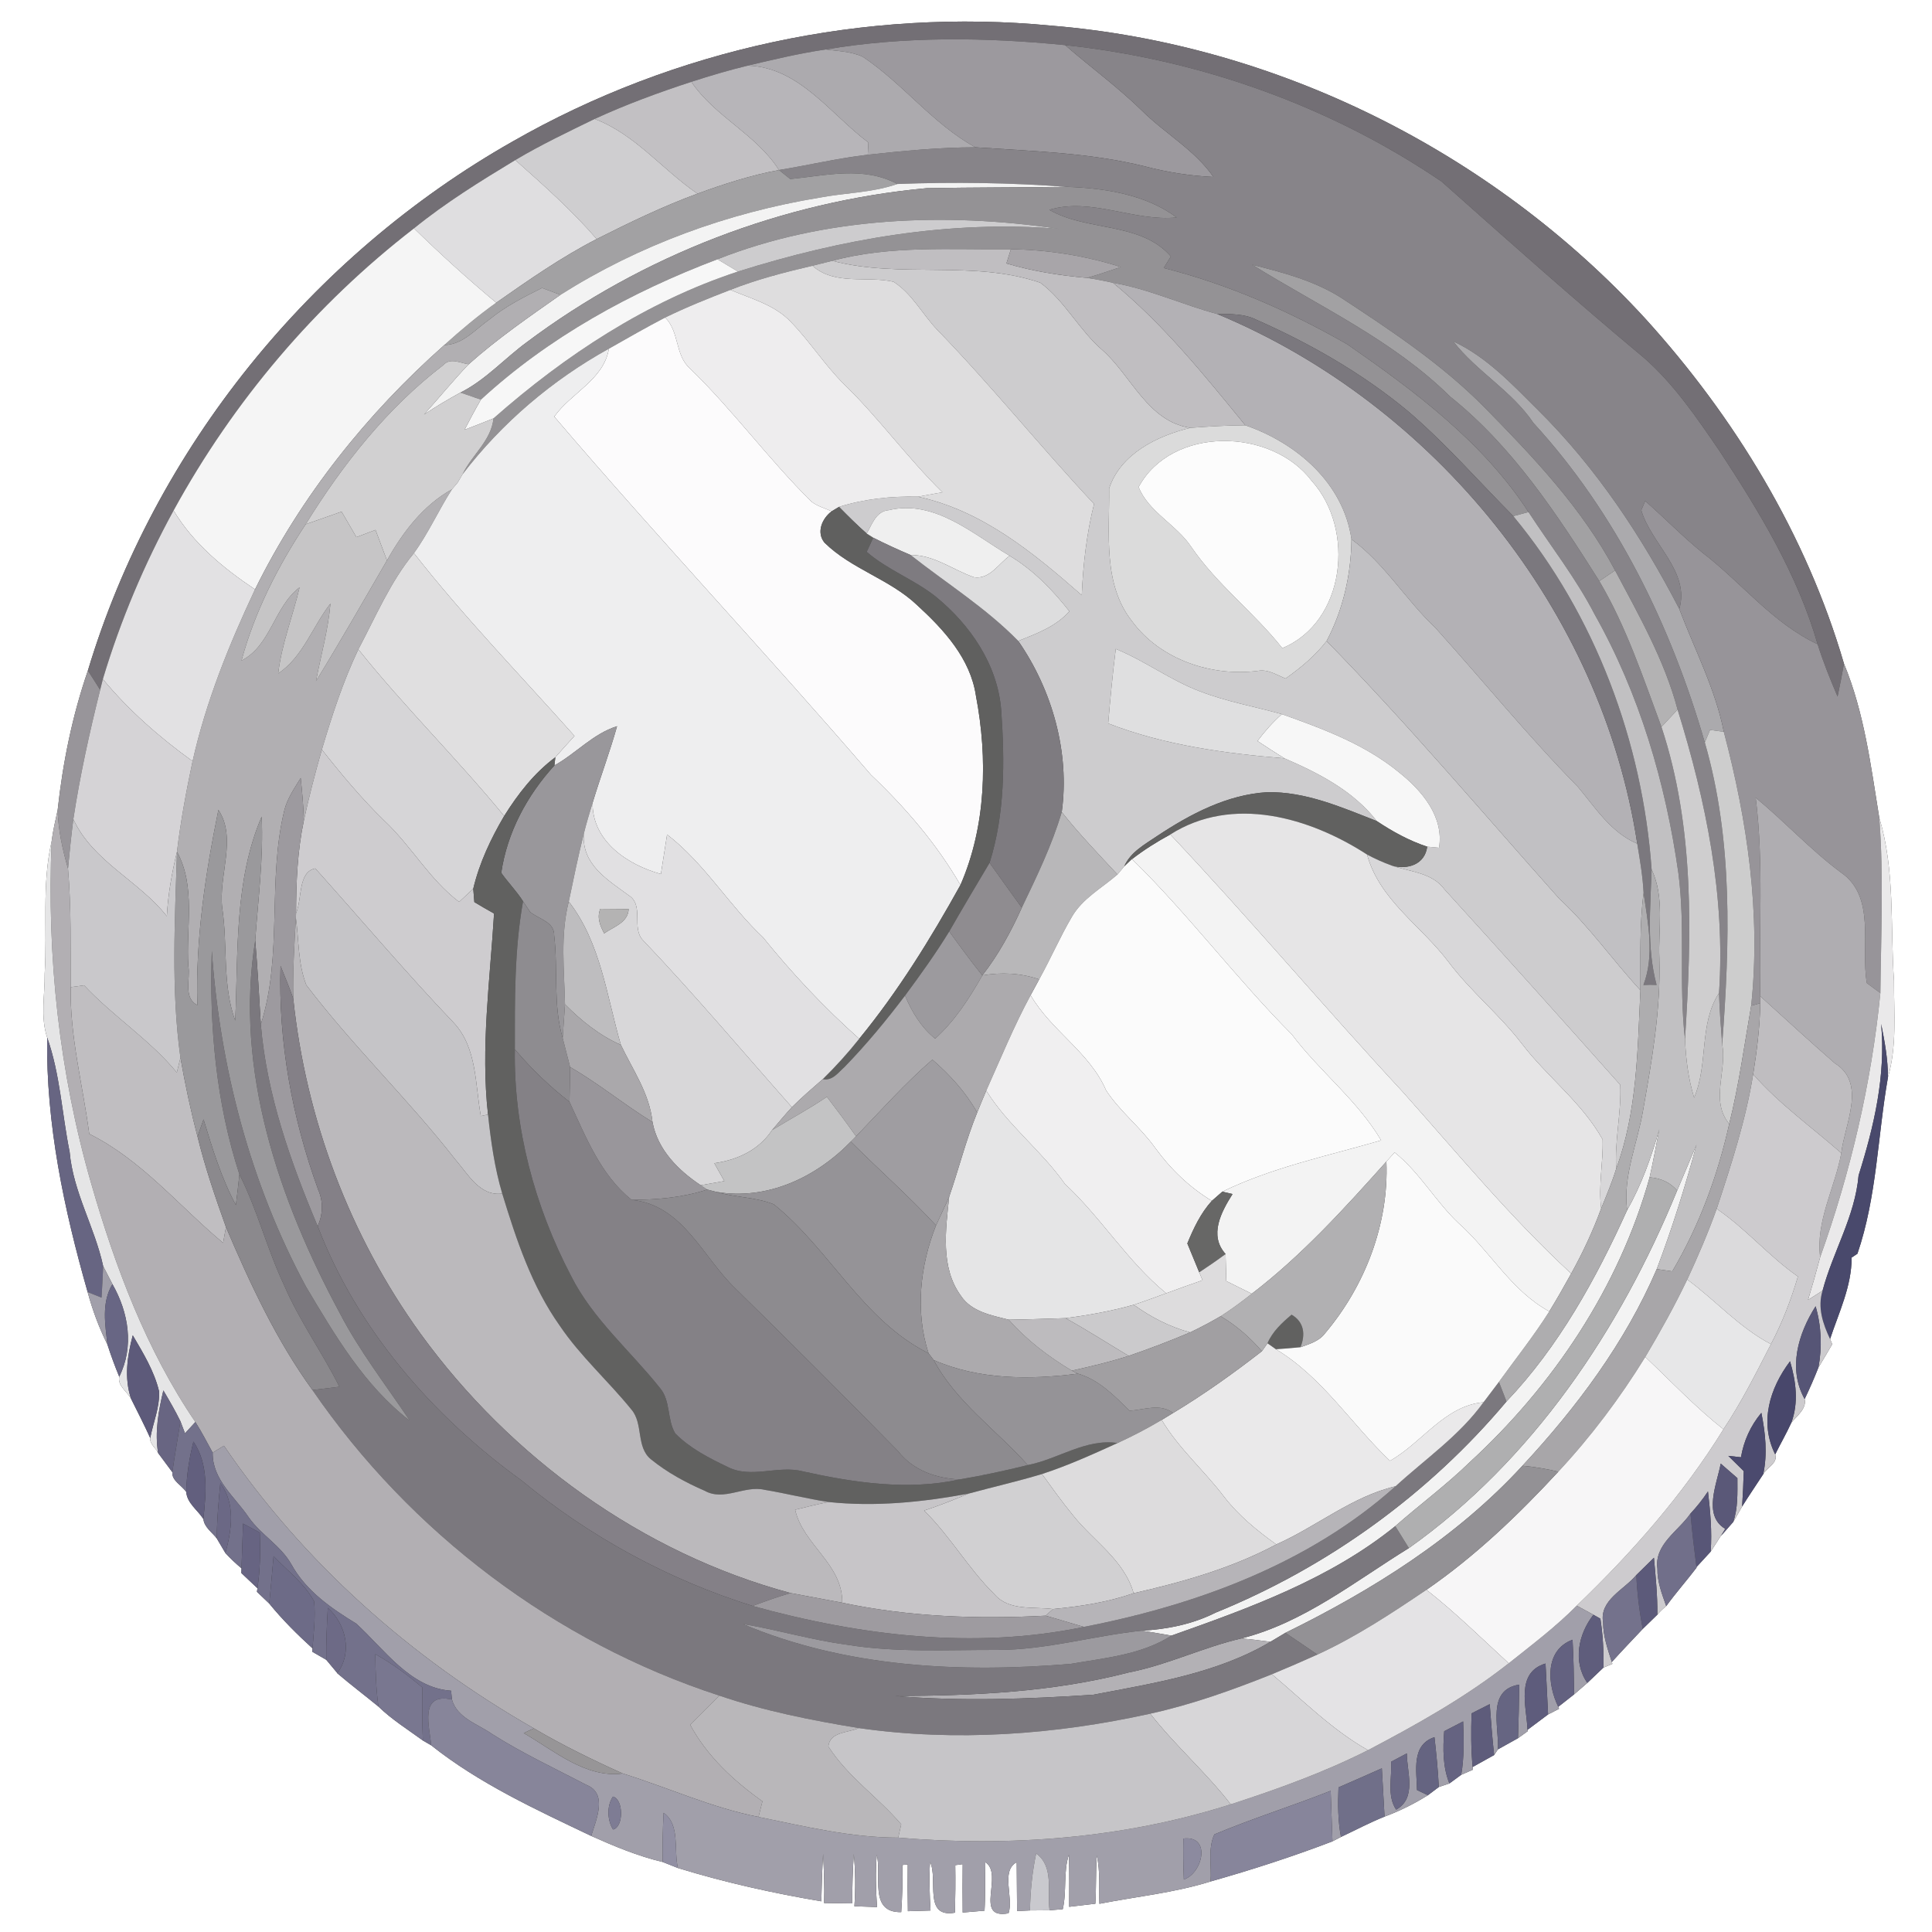 <?xml version="1.0" encoding="UTF-8" ?>
<!DOCTYPE svg PUBLIC "-//W3C//DTD SVG 1.1//EN" "http://www.w3.org/Graphics/SVG/1.1/DTD/svg11.dtd">
<svg width="250pt" height="250pt" viewBox="0 0 250 250" version="1.1" xmlns="http://www.w3.org/2000/svg">
<rect x="0" y="0" width="250" height="250" fill="#333333" stroke="none"/>
<g id="#ffffffff">
<path fill="#ffffff" opacity="1.00" d=" M 0.00 0.00 L 250.00 0.00 L 250.00 250.00 L 0.00 250.00 L 0.00 0.00 M 66.33 18.31 C 40.25 33.10 20.01 58.03 11.37 86.78 C 9.36 92.60 8.12 98.71 7.46 104.82 C 7.17 106.16 6.85 107.50 6.68 108.86 C 5.39 114.48 6.13 120.28 5.78 125.99 C 5.82 128.73 5.21 131.58 6.10 134.24 C 5.95 145.47 8.28 156.46 11.34 167.19 C 11.97 169.54 12.83 171.83 13.91 174.01 C 14.36 175.41 14.87 176.79 15.43 178.15 C 15.18 179.31 16.47 180.08 16.96 181.00 C 17.80 182.69 18.66 184.36 19.44 186.08 C 19.34 186.84 20.18 187.36 20.46 188.02 C 20.92 188.64 21.84 189.88 22.30 190.50 C 22.21 191.61 23.55 192.23 24.10 193.06 C 24.20 194.50 25.59 195.42 26.32 196.56 C 26.42 197.62 27.45 198.28 28.05 199.07 C 28.33 199.55 28.89 200.50 29.17 200.97 C 29.82 201.67 30.51 202.33 31.25 202.94 L 31.23 203.55 C 31.75 204.04 32.79 205.03 33.31 205.52 L 33.25 205.98 C 33.65 206.36 34.44 207.12 34.84 207.50 C 36.54 209.59 38.45 211.49 40.44 213.30 L 40.40 213.73 C 40.86 213.99 41.77 214.52 42.22 214.78 C 42.58 215.21 43.29 216.07 43.65 216.50 L 43.64 216.52 C 45.38 218.00 47.20 219.38 48.97 220.83 C 50.70 222.51 52.77 223.80 54.72 225.22 C 54.99 225.38 55.52 225.68 55.79 225.84 C 62.00 230.78 69.35 234.16 76.50 237.57 C 79.50 238.91 82.54 240.18 85.75 240.94 C 86.25 241.13 87.23 241.53 87.72 241.72 C 93.80 243.59 100.01 244.97 106.28 246.03 C 106.32 243.98 106.39 241.92 106.51 239.88 C 106.62 242.00 106.70 244.12 106.64 246.25 C 107.55 246.26 109.37 246.29 110.28 246.30 C 110.28 244.16 110.34 242.03 110.48 239.90 C 110.70 242.15 110.71 244.41 110.56 246.67 C 111.29 246.69 112.76 246.75 113.49 246.77 C 113.33 244.51 113.28 242.25 113.45 240.00 C 114.14 242.65 112.36 247.51 116.62 247.43 C 116.75 245.39 116.83 243.36 116.76 241.33 C 116.94 241.31 117.29 241.28 117.46 241.26 C 117.43 243.28 117.44 245.29 117.48 247.31 C 118.21 247.29 119.68 247.24 120.41 247.22 C 120.30 245.12 120.20 243.02 120.35 240.93 C 121.43 243.16 119.42 248.23 123.57 247.50 C 123.62 245.45 123.65 243.40 123.61 241.35 C 123.85 241.32 124.33 241.25 124.57 241.22 C 124.55 243.31 124.54 245.39 124.57 247.48 C 125.28 247.42 126.69 247.30 127.40 247.24 C 127.52 245.15 127.45 243.06 127.50 240.97 C 129.95 242.54 125.92 248.42 130.50 247.58 C 131.21 245.58 129.44 242.12 131.56 240.97 C 131.59 243.08 131.58 245.18 131.61 247.29 L 133.28 247.21 C 133.91 247.21 135.18 247.20 135.81 247.19 L 137.52 247.05 C 138.06 244.73 137.57 242.29 138.31 240.00 C 138.39 242.25 138.35 244.49 138.35 246.74 C 139.20 246.64 140.89 246.44 141.74 246.34 C 141.86 244.26 141.79 242.17 141.92 240.10 C 142.39 242.14 142.19 244.26 142.26 246.35 C 147.06 245.41 151.96 244.93 156.65 243.46 C 161.98 241.95 167.25 240.25 172.42 238.27 C 172.69 238.13 173.24 237.84 173.52 237.70 C 175.40 236.82 177.23 235.84 179.16 235.07 C 181.12 234.34 183.00 233.41 184.77 232.30 C 185.12 232.03 185.83 231.51 186.18 231.24 C 186.52 231.13 187.21 230.90 187.55 230.78 L 189.08 229.66 C 189.46 229.50 190.21 229.16 190.59 229.00 L 190.56 228.65 C 191.26 228.26 192.65 227.49 193.34 227.10 C 193.46 226.91 193.71 226.55 193.83 226.37 C 194.48 226.01 195.78 225.29 196.43 224.92 C 196.74 224.70 197.37 224.25 197.68 224.02 L 197.66 223.84 C 198.33 223.34 199.65 222.35 200.32 221.85 C 200.67 221.67 201.38 221.30 201.74 221.12 L 201.64 220.86 C 202.15 220.46 203.18 219.65 203.69 219.25 C 204.26 218.76 204.83 218.27 205.40 217.77 C 205.92 217.28 206.96 216.29 207.48 215.79 C 207.77 215.67 208.35 215.42 208.64 215.30 L 208.57 215.06 C 209.88 213.61 211.23 212.20 212.57 210.78 C 213.04 210.32 213.99 209.40 214.46 208.94 C 214.80 208.53 215.19 208.16 215.61 207.83 C 216.85 206.12 218.25 204.54 219.53 202.86 L 219.52 202.78 C 219.98 202.28 220.90 201.28 221.36 200.78 C 221.90 199.93 222.46 199.10 222.99 198.25 L 222.70 198.74 L 224.28 196.94 C 224.57 196.44 225.14 195.44 225.43 194.94 C 226.31 193.53 227.25 192.16 228.16 190.76 C 228.63 189.91 230.11 189.28 229.71 188.20 C 230.39 186.82 231.16 185.49 231.80 184.09 C 232.49 183.24 233.80 182.29 233.52 181.04 C 234.16 179.70 234.76 178.34 235.30 176.96 C 235.91 175.96 236.50 174.95 237.09 173.94 C 237.02 173.77 236.88 173.44 236.81 173.27 C 237.95 169.82 239.61 166.44 239.60 162.73 L 240.35 162.23 C 242.87 154.87 242.96 147.01 244.30 139.41 C 245.48 135.36 245.07 131.08 245.08 126.92 C 244.59 119.90 245.25 112.65 243.18 105.84 C 242.09 99.12 241.24 92.22 238.61 85.88 C 233.74 69.21 224.49 53.98 212.84 41.16 C 193.08 19.67 165.20 5.71 136.06 3.32 C 112.01 1.00 87.29 6.31 66.33 18.31 Z" />
</g>
<g id="#736f75ff">
<path fill="#736f75" opacity="1.00" d=" M 66.33 18.31 C 87.29 6.31 112.01 1.00 136.06 3.32 C 165.20 5.71 193.08 19.67 212.84 41.16 C 224.49 53.98 233.74 69.21 238.61 85.88 C 238.36 87.30 238.08 88.72 237.78 90.14 C 236.83 87.91 235.92 85.67 235.20 83.36 C 232.60 74.32 227.64 66.18 222.52 58.37 C 219.59 54.10 216.65 49.73 212.73 46.30 C 203.83 38.89 195.19 31.18 186.54 23.49 C 172.13 13.70 155.14 7.67 137.83 5.84 C 127.52 4.82 117.07 4.68 106.83 6.40 C 103.44 6.91 100.10 7.69 96.78 8.49 C 94.31 9.08 91.88 9.81 89.46 10.59 C 85.21 11.98 81.01 13.52 76.95 15.39 C 73.48 17.08 69.99 18.74 66.68 20.71 C 62.17 23.44 57.67 26.22 53.57 29.55 C 40.81 39.40 30.20 51.92 22.46 66.06 C 18.67 72.99 15.58 80.31 13.31 87.88 C 13.23 88.23 13.05 88.92 12.96 89.27 C 12.57 88.64 11.77 87.40 11.37 86.78 C 20.01 58.03 40.25 33.10 66.33 18.31 Z" />
</g>
<g id="#9c999eff">
<path fill="#9c999e" opacity="1.00" d=" M 106.83 6.40 C 117.07 4.68 127.52 4.82 137.83 5.84 C 141.10 8.69 144.63 11.25 147.74 14.29 C 150.73 17.28 154.58 19.37 157.02 22.90 C 154.01 22.76 151.02 22.29 148.11 21.52 C 140.94 19.75 133.53 19.56 126.20 19.06 C 120.70 16.02 116.84 10.82 111.65 7.35 C 110.15 6.65 108.44 6.62 106.83 6.40 Z" />
</g>
<g id="#878489ff">
<path fill="#878489" opacity="1.00" d=" M 137.83 5.84 C 155.14 7.67 172.13 13.70 186.54 23.49 C 195.19 31.18 203.83 38.89 212.73 46.30 C 216.65 49.73 219.59 54.10 222.52 58.37 C 227.64 66.18 232.60 74.32 235.20 83.36 C 229.38 80.63 225.38 75.43 220.38 71.58 C 217.76 69.47 215.42 67.04 212.89 64.83 C 212.76 65.13 212.51 65.72 212.38 66.02 C 213.64 70.38 218.73 73.96 217.30 78.80 C 212.45 69.43 206.55 60.51 199.02 53.06 C 195.68 49.74 192.39 46.19 188.05 44.17 C 191.08 48.09 195.62 50.56 198.43 54.73 C 209.13 66.40 216.22 80.95 220.60 96.07 C 224.27 108.74 223.83 122.11 222.85 135.13 C 222.68 132.92 222.51 130.71 222.44 128.50 C 223.29 116.03 220.76 103.67 217.08 91.82 C 215.38 85.41 212.07 79.62 208.99 73.81 C 204.74 65.79 198.42 59.15 192.11 52.73 C 186.61 47.15 180.05 42.80 173.53 38.52 C 170.04 36.31 165.99 35.25 162.02 34.25 C 170.73 39.67 180.27 44.02 187.66 51.33 C 195.74 57.79 201.48 66.54 206.95 75.19 C 210.45 81.10 212.61 87.66 214.99 94.06 C 219.30 107.07 218.90 120.98 218.04 134.47 C 217.21 127.33 218.12 120.10 217.18 112.96 C 215.53 101.31 212.15 89.80 206.35 79.51 C 203.93 74.82 200.66 70.67 197.79 66.26 C 191.92 57.22 183.09 50.63 174.35 44.56 C 166.90 40.29 158.94 36.79 150.59 34.68 C 150.82 34.31 151.28 33.56 151.51 33.18 C 147.58 28.66 140.66 29.98 135.78 27.15 C 141.19 25.50 146.72 28.70 152.26 28.14 C 148.28 25.17 142.95 24.34 138.07 24.18 C 130.77 23.64 123.43 23.53 116.11 23.81 C 111.73 21.46 106.89 22.72 102.26 23.17 C 101.90 22.87 101.17 22.29 100.80 22.00 C 104.64 21.37 108.43 20.47 112.29 20.02 C 116.91 19.52 121.55 19.07 126.20 19.06 C 133.53 19.56 140.94 19.75 148.11 21.52 C 151.02 22.29 154.01 22.76 157.02 22.90 C 154.58 19.37 150.73 17.28 147.74 14.29 C 144.63 11.25 141.10 8.69 137.83 5.84 Z" />
</g>
<g id="#acaaaeff">
<path fill="#acaaae" opacity="1.00" d=" M 96.78 8.49 C 100.10 7.69 103.44 6.91 106.83 6.40 C 108.44 6.62 110.15 6.65 111.65 7.35 C 116.84 10.82 120.70 16.02 126.20 19.06 C 121.55 19.07 116.91 19.52 112.29 20.02 C 112.31 19.62 112.35 18.84 112.37 18.44 C 107.46 14.77 103.43 8.70 96.78 8.49 Z" />
</g>
<g id="#b7b5b9ff">
<path fill="#b7b5b9" opacity="1.00" d=" M 89.46 10.59 C 91.88 9.81 94.31 9.08 96.78 8.49 C 103.43 8.70 107.46 14.77 112.37 18.44 C 112.35 18.84 112.31 19.62 112.29 20.02 C 108.43 20.47 104.64 21.37 100.80 22.00 C 97.88 17.39 92.53 15.12 89.46 10.59 Z" />
</g>
<g id="#c2c0c3ff">
<path fill="#c2c0c3" opacity="1.00" d=" M 76.95 15.39 C 81.01 13.52 85.21 11.98 89.46 10.59 C 92.53 15.12 97.88 17.39 100.80 22.00 C 97.20 22.67 93.69 23.80 90.25 25.06 C 85.72 21.96 82.18 17.37 76.95 15.39 Z" />
</g>
<g id="#cfced0ff">
<path fill="#cfced0" opacity="1.00" d=" M 66.68 20.71 C 69.99 18.74 73.48 17.08 76.95 15.39 C 82.18 17.37 85.72 21.96 90.25 25.06 C 85.77 26.70 81.47 28.79 77.21 30.93 C 74.00 27.22 70.34 23.96 66.68 20.71 Z" />
</g>
<g id="#dfdee0ff">
<path fill="#dfdee0" opacity="1.00" d=" M 53.57 29.55 C 57.67 26.22 62.17 23.44 66.68 20.71 C 70.34 23.96 74.00 27.22 77.21 30.93 C 72.63 33.28 68.41 36.23 64.21 39.17 C 60.53 36.11 57.00 32.89 53.57 29.55 Z" />
</g>
<g id="#a2a1a3ff">
<path fill="#a2a1a3" opacity="1.00" d=" M 90.25 25.06 C 93.69 23.80 97.20 22.67 100.80 22.00 C 101.17 22.29 101.90 22.87 102.26 23.17 C 106.89 22.72 111.73 21.46 116.11 23.81 C 112.86 24.95 109.38 24.94 106.02 25.58 C 94.19 27.53 82.67 31.72 72.52 38.15 C 71.93 37.93 70.74 37.48 70.14 37.26 C 67.80 38.43 65.44 39.62 63.39 41.29 C 61.54 42.58 59.93 44.59 57.49 44.65 C 59.64 42.71 61.85 40.85 64.21 39.17 C 68.41 36.23 72.63 33.28 77.21 30.93 C 81.47 28.79 85.77 26.70 90.25 25.06 Z" />
<path fill="#a2a1a3" opacity="1.00" d=" M 162.02 34.25 C 165.99 35.25 170.04 36.31 173.53 38.52 C 180.05 42.80 186.61 47.15 192.11 52.73 C 198.42 59.15 204.74 65.79 208.99 73.81 C 208.48 74.15 207.46 74.84 206.95 75.19 C 201.48 66.54 195.74 57.79 187.66 51.33 C 180.27 44.02 170.73 39.67 162.02 34.25 Z" />
</g>
<g id="#f3f3f3ff">
<path fill="#f3f3f3" opacity="1.00" d=" M 116.11 23.81 C 123.43 23.53 130.77 23.64 138.07 24.18 C 132.02 24.26 125.97 24.24 119.91 24.35 C 101.28 26.07 83.16 33.05 68.18 44.27 C 65.27 46.40 62.84 49.17 59.58 50.80 C 57.97 51.68 56.39 52.62 54.87 53.64 C 56.81 51.49 58.64 49.23 60.64 47.14 C 64.36 43.83 68.46 41.00 72.52 38.15 C 82.67 31.72 94.19 27.53 106.02 25.58 C 109.38 24.94 112.86 24.95 116.11 23.81 Z" />
<path fill="#f3f3f3" opacity="1.00" d=" M 146.48 111.17 C 148.04 109.97 149.71 108.91 151.44 107.98 C 161.72 118.89 171.39 130.37 181.58 141.36 C 188.66 149.31 195.49 157.58 203.31 164.80 C 202.40 166.45 201.46 168.09 200.48 169.70 C 195.53 167.01 192.86 161.93 188.75 158.29 C 185.74 155.45 183.72 151.72 180.46 149.12 C 180.19 149.42 179.67 150.01 179.40 150.30 C 173.97 156.37 168.47 162.44 161.98 167.41 C 160.88 166.86 159.78 166.31 158.68 165.77 C 158.65 164.60 158.62 163.43 158.59 162.27 C 156.40 159.84 158.03 156.82 159.49 154.51 C 159.16 154.43 158.50 154.27 158.17 154.20 C 164.65 151.05 171.82 149.57 178.72 147.56 C 175.65 142.36 170.76 138.65 167.16 133.85 C 159.94 126.60 153.80 118.32 146.48 111.17 Z" />
<path fill="#f3f3f3" opacity="1.00" d=" M 210.55 156.59 C 212.41 153.31 213.68 149.75 214.71 146.14 C 214.30 148.21 213.92 150.29 213.46 152.35 C 209.51 166.54 201.00 179.27 190.20 189.19 C 187.16 192.16 183.73 194.68 180.55 197.48 C 172.10 204.32 161.71 208.07 151.58 211.65 C 150.30 211.42 149.01 211.20 147.73 211.01 C 151.05 210.83 154.33 210.17 157.31 208.67 C 171.82 202.77 184.87 193.34 194.94 181.35 C 201.70 174.25 206.53 165.48 210.55 156.59 Z" />
<path fill="#f3f3f3" opacity="1.00" d=" M 219.53 148.12 C 218.05 153.56 216.38 158.95 214.38 164.22 C 210.29 173.74 204.02 182.12 197.00 189.67 C 188.45 198.97 177.59 205.76 166.33 211.29 C 165.68 211.67 165.03 212.06 164.39 212.45 C 163.14 212.28 161.89 212.13 160.64 212.01 C 168.70 209.98 175.35 204.61 182.31 200.32 C 198.29 188.99 209.66 172.04 217.02 154.06 C 217.86 152.08 218.70 150.10 219.53 148.12 Z" />
</g>
<g id="#949295ff">
<path fill="#949295" opacity="1.00" d=" M 138.07 24.18 C 142.95 24.34 148.28 25.17 152.26 28.14 C 146.72 28.70 141.19 25.50 135.78 27.15 C 140.66 29.98 147.58 28.66 151.51 33.18 C 151.28 33.56 150.82 34.31 150.59 34.68 C 158.94 36.79 166.90 40.29 174.35 44.56 C 183.09 50.63 191.92 57.22 197.79 66.26 C 197.30 66.39 196.31 66.66 195.82 66.79 C 191.26 62.20 187.00 57.29 182.06 53.10 C 176.20 48.26 169.54 44.46 162.61 41.39 C 161.03 40.59 159.25 40.63 157.53 40.64 C 152.98 39.42 148.67 37.39 144.01 36.59 C 142.90 36.34 141.79 36.13 140.67 35.96 C 142.14 35.53 143.59 35.04 145.04 34.55 C 140.44 33.09 135.63 32.32 130.81 32.25 C 123.10 32.34 115.23 31.72 107.70 33.75 C 107.06 33.91 105.78 34.23 105.13 34.39 C 101.54 35.23 97.95 36.15 94.51 37.51 C 91.66 38.61 88.82 39.75 86.07 41.09 C 83.61 42.37 81.20 43.75 78.79 45.12 C 71.47 49.17 64.95 54.71 59.86 61.36 C 61.07 58.85 63.55 57.05 63.86 54.14 C 73.11 45.98 83.71 39.00 95.49 35.14 C 108.89 30.91 122.94 28.45 137.02 29.61 C 122.31 27.45 106.79 28.04 92.84 33.55 C 81.70 37.77 71.03 43.61 62.23 51.71 C 61.57 51.48 60.25 51.03 59.58 50.80 C 62.84 49.17 65.27 46.40 68.18 44.27 C 83.16 33.05 101.28 26.07 119.91 24.35 C 125.97 24.24 132.02 24.26 138.07 24.18 Z" />
</g>
<g id="#cdccceff">
<path fill="#cdccce" opacity="1.00" d=" M 92.84 33.55 C 106.79 28.04 122.31 27.45 137.02 29.61 C 122.94 28.45 108.89 30.91 95.49 35.14 C 94.82 34.74 93.50 33.94 92.84 33.55 Z" />
<path fill="#cdccce" opacity="1.00" d=" M 105.13 34.39 C 105.78 34.23 107.06 33.91 107.70 33.75 C 116.51 36.07 125.95 33.61 134.61 36.58 C 137.81 38.94 139.65 42.74 142.69 45.34 C 146.44 48.68 148.52 54.54 154.03 55.36 C 149.73 56.40 144.98 58.74 143.52 63.21 C 143.59 68.96 142.67 75.58 146.50 80.41 C 150.16 85.37 156.78 87.58 162.77 86.81 C 164.07 86.57 165.19 87.34 166.35 87.80 C 168.32 86.42 170.18 84.86 171.66 82.95 C 182.14 93.65 191.78 105.09 201.74 116.26 C 205.64 119.86 208.67 124.25 212.27 128.14 C 211.90 135.89 211.85 143.84 209.14 151.22 C 208.91 147.59 209.82 143.98 209.66 140.38 C 202.12 131.92 194.57 123.48 186.93 115.10 C 185.34 112.91 182.46 112.81 180.10 112.01 C 182.15 112.57 184.37 111.88 184.68 109.56 C 185.06 109.60 185.83 109.67 186.21 109.70 C 186.87 105.68 184.00 102.32 181.08 99.98 C 176.65 96.32 171.21 94.31 165.87 92.41 C 162.36 91.43 158.76 90.80 155.36 89.49 C 151.50 88.06 148.19 85.52 144.38 83.97 C 143.98 87.17 143.67 90.39 143.40 93.61 C 150.67 96.43 158.48 97.49 166.21 98.13 C 170.64 100.04 175.14 102.35 178.16 106.25 C 173.62 104.47 168.96 102.42 163.99 102.51 C 158.78 102.82 154.02 105.34 149.75 108.17 C 148.15 109.26 146.28 110.25 145.47 112.12 C 145.25 112.38 144.81 112.90 144.60 113.16 C 142.14 110.51 139.63 107.91 137.39 105.08 C 138.45 97.39 136.16 89.28 131.76 82.94 C 134.14 81.99 136.64 81.08 138.38 79.10 C 136.19 76.32 133.71 73.75 130.65 71.92 C 125.90 69.12 120.96 64.61 115.03 66.01 C 113.35 66.14 112.87 67.82 112.15 69.04 C 110.90 67.94 109.73 66.77 108.57 65.59 C 111.87 64.55 115.33 64.19 118.78 64.27 C 127.11 66.07 133.75 71.55 139.98 77.02 C 140.15 73.04 140.61 69.08 141.57 65.21 C 134.66 57.85 128.34 49.95 121.31 42.71 C 119.36 40.68 118.03 37.99 115.62 36.46 C 112.12 35.66 108.08 36.99 105.13 34.39 Z" />
</g>
<g id="#f5f5f5ff">
<path fill="#f5f5f5" opacity="1.00" d=" M 22.46 66.06 C 30.20 51.92 40.81 39.40 53.57 29.55 C 57.00 32.89 60.53 36.11 64.21 39.17 C 61.85 40.85 59.64 42.71 57.49 44.65 C 47.47 53.53 38.93 64.23 33.00 76.27 C 28.91 73.54 25.02 70.33 22.46 66.06 Z" />
</g>
<g id="#c0bec1ff">
<path fill="#c0bec1" opacity="1.00" d=" M 107.70 33.75 C 115.23 31.72 123.10 32.34 130.81 32.25 C 130.66 32.71 130.37 33.63 130.23 34.09 C 133.63 35.10 137.14 35.65 140.67 35.96 C 141.79 36.13 142.90 36.34 144.01 36.59 C 150.50 41.90 155.84 48.54 161.14 55.03 C 158.76 55.04 156.39 55.19 154.03 55.36 C 148.52 54.54 146.44 48.68 142.69 45.34 C 139.65 42.74 137.81 38.94 134.61 36.58 C 125.95 33.61 116.51 36.07 107.70 33.75 Z" />
<path fill="#c0bec1" opacity="1.00" d=" M 9.15 127.74 C 9.58 127.68 10.44 127.56 10.88 127.50 C 14.64 131.53 19.37 134.52 22.88 138.78 C 23.00 138.31 23.23 137.36 23.35 136.88 C 23.96 140.31 24.67 143.71 25.56 147.07 C 26.53 151.05 27.86 154.93 29.24 158.79 C 29.15 159.30 28.96 160.32 28.87 160.83 C 23.16 156.07 18.33 150.09 11.55 146.73 C 10.72 140.40 9.03 134.16 9.15 127.74 Z" />
</g>
<g id="#a8a5a9ff">
<path fill="#a8a5a9" opacity="1.00" d=" M 130.81 32.25 C 135.63 32.32 140.44 33.09 145.04 34.55 C 143.59 35.04 142.14 35.53 140.67 35.96 C 137.14 35.65 133.63 35.10 130.23 34.09 C 130.37 33.63 130.66 32.71 130.81 32.25 Z" />
</g>
<g id="#f7f7f7ff">
<path fill="#f7f7f7" opacity="1.00" d=" M 62.23 51.71 C 71.03 43.61 81.70 37.77 92.84 33.55 C 93.50 33.94 94.82 34.74 95.49 35.14 C 83.71 39.00 73.11 45.98 63.86 54.14 C 62.62 54.65 61.37 55.13 60.11 55.61 C 60.80 54.29 61.49 52.98 62.23 51.71 Z" />
<path fill="#f7f7f7" opacity="1.00" d=" M 162.72 95.89 C 163.65 94.63 164.70 93.46 165.87 92.41 C 171.21 94.31 176.65 96.32 181.08 99.98 C 184.00 102.32 186.87 105.68 186.21 109.70 C 185.83 109.67 185.06 109.60 184.68 109.56 C 182.34 108.79 180.19 107.60 178.16 106.25 C 175.14 102.35 170.64 100.04 166.21 98.13 C 165.03 97.41 163.88 96.65 162.72 95.89 Z" />
</g>
<g id="#dedddeff">
<path fill="#deddde" opacity="1.00" d=" M 94.51 37.51 C 97.95 36.15 101.54 35.23 105.13 34.39 C 108.08 36.99 112.12 35.66 115.62 36.46 C 118.03 37.99 119.36 40.68 121.31 42.71 C 128.34 49.95 134.66 57.85 141.57 65.21 C 140.61 69.08 140.15 73.04 139.98 77.02 C 133.75 71.55 127.11 66.07 118.78 64.27 C 119.57 64.13 121.16 63.84 121.95 63.70 C 117.44 59.28 113.75 54.11 109.22 49.72 C 106.71 47.23 104.82 44.21 102.36 41.68 C 100.28 39.45 97.23 38.66 94.51 37.51 Z" />
</g>
<g id="#b1afb2ff">
<path fill="#b1afb2" opacity="1.00" d=" M 70.14 37.26 C 70.74 37.48 71.93 37.93 72.52 38.15 C 68.46 41.00 64.36 43.83 60.64 47.14 C 59.55 46.98 58.25 46.23 57.33 47.27 C 50.08 52.82 44.33 60.11 39.56 67.84 C 35.96 73.26 32.96 79.18 31.25 85.48 C 35.07 83.52 35.44 78.54 38.77 76.00 C 37.89 79.73 36.45 83.32 36.00 87.15 C 39.23 84.97 40.44 81.07 42.76 78.10 C 42.47 81.50 41.53 84.79 40.89 88.13 C 44.05 82.99 47.04 77.74 50.07 72.52 C 52.12 68.87 54.76 65.38 58.49 63.31 C 56.75 66.01 55.45 68.98 53.56 71.58 C 50.49 75.31 48.62 79.80 46.37 84.03 C 44.39 88.19 42.96 92.59 41.65 97.00 C 40.78 100.03 39.99 103.09 39.32 106.18 C 39.27 104.33 39.10 102.50 38.91 100.67 C 38.11 101.99 37.20 103.28 36.81 104.79 C 34.56 113.88 36.62 123.61 33.75 132.55 C 33.54 128.92 33.33 125.29 33.03 121.67 C 33.40 116.34 34.11 111.01 33.86 105.67 C 30.30 113.93 30.83 123.25 30.44 132.07 C 28.74 127.41 29.49 122.33 28.76 117.50 C 28.24 113.34 30.70 108.46 28.26 104.80 C 26.57 113.12 25.29 121.55 25.54 130.06 C 23.66 129.12 24.67 126.64 24.37 124.99 C 24.05 120.07 25.38 114.74 22.90 110.22 C 23.37 106.28 24.10 102.38 24.92 98.50 C 26.65 90.78 29.64 83.41 33.00 76.27 C 38.93 64.23 47.47 53.53 57.49 44.65 C 59.93 44.59 61.54 42.58 63.39 41.29 C 65.44 39.62 67.80 38.43 70.14 37.26 Z" />
</g>
<g id="#b3b1b5ff">
<path fill="#b3b1b5" opacity="1.00" d=" M 144.01 36.59 C 148.67 37.39 152.98 39.42 157.53 40.64 C 185.62 52.33 207.26 78.99 211.86 109.17 C 208.44 107.72 206.47 104.54 204.18 101.82 C 197.73 95.25 191.91 88.09 185.75 81.25 C 181.90 77.63 179.19 72.93 174.88 69.78 C 173.82 62.49 167.79 57.33 161.14 55.03 C 155.84 48.54 150.50 41.90 144.01 36.59 Z" />
<path fill="#b3b1b5" opacity="1.00" d=" M 146.08 216.41 C 151.08 215.44 155.69 213.15 160.64 212.01 C 161.89 212.13 163.14 212.28 164.39 212.45 C 157.46 216.55 149.27 217.80 141.47 219.30 C 132.95 219.86 124.36 220.17 115.84 219.46 C 125.99 219.43 136.20 218.97 146.08 216.41 Z" />
</g>
<g id="#eeedeeff">
<path fill="#eeedee" opacity="1.00" d=" M 86.07 41.09 C 88.82 39.75 91.66 38.61 94.51 37.51 C 97.23 38.66 100.28 39.45 102.36 41.68 C 104.82 44.21 106.71 47.23 109.22 49.72 C 113.75 54.11 117.44 59.28 121.95 63.70 C 121.16 63.84 119.57 64.13 118.78 64.27 C 115.33 64.19 111.87 64.55 108.57 65.59 L 107.62 66.16 C 106.75 65.77 105.79 65.51 105.02 64.93 C 99.47 59.46 94.89 53.11 89.29 47.69 C 87.32 45.96 87.93 42.91 86.07 41.09 Z" />
</g>
<g id="#7b787eff">
<path fill="#7b787e" opacity="1.00" d=" M 157.53 40.64 C 159.25 40.63 161.03 40.59 162.61 41.39 C 169.54 44.46 176.20 48.26 182.06 53.10 C 187.00 57.29 191.26 62.20 195.82 66.79 C 206.41 79.55 212.55 96.03 213.72 112.52 C 213.56 117.49 213.06 122.58 214.36 127.45 C 213.79 127.42 213.22 127.42 212.66 127.46 C 214.12 123.59 213.25 119.47 212.68 115.53 C 212.57 113.39 212.21 111.28 211.86 109.17 C 207.26 78.99 185.62 52.33 157.53 40.64 Z" />
<path fill="#7b787e" opacity="1.00" d=" M 43.95 169.89 C 36.09 155.28 30.31 138.42 33.03 121.67 C 33.33 125.29 33.54 128.92 33.75 132.55 C 34.51 141.63 37.59 150.33 41.11 158.67 C 46.20 172.01 56.01 183.27 67.50 191.58 C 76.27 198.84 86.52 204.42 97.39 207.81 C 111.24 211.65 126.05 213.48 140.25 210.52 C 154.80 207.70 169.43 202.33 180.59 192.32 C 184.46 188.77 188.87 185.76 191.97 181.45 C 192.64 180.58 193.30 179.70 193.96 178.82 C 194.20 179.45 194.69 180.72 194.94 181.35 C 184.87 193.34 171.82 202.77 157.31 208.67 C 154.33 210.17 151.05 210.83 147.73 211.01 C 141.46 211.67 135.33 213.52 128.99 213.50 C 122.51 213.48 115.98 213.87 109.55 212.82 C 105.01 212.22 100.61 210.89 96.10 210.14 C 109.45 215.78 124.30 216.50 138.58 215.30 C 143.01 214.53 147.70 214.13 151.58 211.65 C 161.71 208.07 172.10 204.32 180.55 197.48 C 180.99 198.19 181.87 199.61 182.31 200.32 C 175.35 204.61 168.70 209.98 160.64 212.01 C 155.69 213.15 151.08 215.44 146.08 216.41 C 136.20 218.97 125.99 219.43 115.84 219.46 C 124.36 220.17 132.95 219.86 141.47 219.30 C 149.27 217.80 157.46 216.55 164.39 212.45 C 165.03 212.06 165.68 211.67 166.33 211.29 C 167.71 212.22 169.09 213.15 170.47 214.10 C 168.52 214.98 166.56 215.83 164.58 216.65 C 159.46 218.69 154.24 220.57 148.84 221.75 C 136.50 224.48 123.67 225.41 111.12 223.61 C 105.03 222.61 98.94 221.41 93.08 219.41 C 71.79 212.48 53.09 198.31 40.43 179.87 C 41.59 179.73 42.75 179.59 43.92 179.45 C 41.69 174.98 38.73 170.91 36.77 166.32 C 34.55 161.65 33.32 156.58 30.98 151.97 C 27.96 142.68 27.07 132.77 27.41 123.04 C 28.47 138.14 32.39 153.14 39.60 166.50 C 43.34 172.78 47.14 179.30 53.02 183.83 C 49.94 179.22 46.51 174.83 43.95 169.89 Z" />
</g>
<g id="#fcfbfcff">
<path fill="#fcfbfc" opacity="1.00" d=" M 78.79 45.12 C 81.20 43.75 83.61 42.37 86.07 41.09 C 87.93 42.91 87.32 45.96 89.29 47.69 C 94.89 53.11 99.47 59.46 105.02 64.93 C 105.79 65.51 106.75 65.77 107.62 66.16 C 106.38 67.08 105.60 68.89 106.69 70.22 C 110.16 73.64 115.13 74.94 118.66 78.29 C 122.13 81.47 125.58 85.21 126.29 90.06 C 127.83 98.13 127.60 106.91 124.28 114.52 C 121.20 109.19 117.16 104.50 112.71 100.27 C 99.26 84.63 85.11 69.61 71.72 53.91 C 73.92 50.81 78.11 49.16 78.79 45.12 Z" />
</g>
<g id="#abaaadff">
<path fill="#abaaad" opacity="1.00" d=" M 188.05 44.17 C 192.39 46.19 195.68 49.74 199.02 53.06 C 206.55 60.51 212.45 69.43 217.30 78.80 C 219.29 84.07 221.96 89.12 223.06 94.69 C 222.61 94.63 221.72 94.51 221.28 94.45 C 221.11 94.86 220.77 95.67 220.60 96.07 C 216.22 80.95 209.13 66.40 198.43 54.73 C 195.62 50.56 191.08 48.09 188.05 44.17 Z" />
</g>
<g id="#d1d0d1ff">
<path fill="#d1d0d1" opacity="1.00" d=" M 57.33 47.27 C 58.25 46.23 59.55 46.98 60.64 47.14 C 58.64 49.23 56.81 51.49 54.87 53.64 C 56.39 52.62 57.97 51.68 59.58 50.80 C 60.25 51.03 61.57 51.48 62.23 51.71 C 61.49 52.98 60.80 54.29 60.11 55.61 C 61.37 55.13 62.62 54.65 63.86 54.14 C 63.55 57.05 61.07 58.85 59.86 61.36 C 59.70 61.63 59.38 62.18 59.22 62.45 C 59.04 62.67 58.67 63.10 58.49 63.31 C 54.76 65.38 52.12 68.87 50.07 72.52 C 49.58 71.20 49.08 69.89 48.59 68.57 C 47.76 68.89 46.94 69.20 46.12 69.51 C 45.48 68.41 44.84 67.31 44.20 66.21 C 42.65 66.75 41.10 67.30 39.56 67.84 C 44.33 60.11 50.08 52.82 57.33 47.27 Z" />
</g>
<g id="#eeeeefff">
<path fill="#eeeeef" opacity="1.00" d=" M 59.86 61.36 C 64.95 54.71 71.47 49.17 78.79 45.12 C 78.11 49.16 73.92 50.81 71.72 53.91 C 85.11 69.61 99.26 84.63 112.71 100.27 C 117.16 104.50 121.20 109.19 124.28 114.52 C 120.42 121.47 116.23 128.26 111.18 134.42 C 106.66 130.39 102.52 125.99 98.72 121.28 C 94.29 117.11 91.17 111.72 86.32 107.99 C 86.05 109.69 85.78 111.39 85.52 113.10 C 81.22 111.91 76.63 108.87 76.68 103.89 C 77.68 100.57 78.91 97.31 79.85 93.97 C 76.73 94.95 74.54 97.49 71.74 99.05 C 71.77 98.79 71.83 98.25 71.86 97.99 C 72.67 97.05 73.51 96.15 74.34 95.23 C 67.36 87.39 60.04 79.85 53.56 71.58 C 55.45 68.98 56.75 66.01 58.49 63.31 C 58.67 63.10 59.04 62.67 59.22 62.45 C 59.38 62.18 59.70 61.63 59.86 61.36 Z" />
</g>
<g id="#dbdbdbff">
<path fill="#dbdbdb" opacity="1.00" d=" M 154.03 55.36 C 156.39 55.19 158.76 55.04 161.14 55.03 C 167.79 57.33 173.82 62.49 174.88 69.78 C 174.83 74.35 173.80 78.90 171.66 82.95 C 170.18 84.86 168.32 86.42 166.35 87.80 C 165.19 87.34 164.07 86.57 162.77 86.81 C 156.78 87.58 150.16 85.37 146.50 80.41 C 142.67 75.58 143.59 68.96 143.52 63.21 C 144.98 58.74 149.73 56.40 154.03 55.36 M 147.34 63.02 C 148.56 66.19 152.25 67.91 154.15 70.77 C 157.49 75.66 162.28 79.25 165.93 83.87 C 174.11 80.47 175.38 68.49 169.75 62.25 C 164.53 55.31 151.62 55.10 147.34 63.02 Z" />
</g>
<g id="#fcfcfcff">
<path fill="#fcfcfc" opacity="1.00" d=" M 147.34 63.02 C 151.62 55.10 164.53 55.31 169.75 62.25 C 175.38 68.49 174.11 80.47 165.93 83.87 C 162.28 79.25 157.49 75.66 154.15 70.77 C 152.25 67.91 148.56 66.19 147.34 63.02 Z" />
</g>
<g id="#979499ff">
<path fill="#979499" opacity="1.00" d=" M 212.38 66.02 C 212.51 65.72 212.76 65.13 212.89 64.83 C 215.42 67.04 217.76 69.47 220.38 71.58 C 225.38 75.43 229.38 80.63 235.20 83.36 C 235.92 85.67 236.83 87.91 237.78 90.14 C 238.08 88.72 238.36 87.30 238.61 85.88 C 241.24 92.22 242.09 99.12 243.18 105.84 C 243.76 113.38 243.40 120.95 243.32 128.50 C 242.88 128.18 242.00 127.54 241.57 127.21 C 240.73 122.49 242.83 116.04 238.19 112.88 C 234.26 109.96 230.96 106.33 227.19 103.23 C 228.25 111.76 227.58 120.34 227.78 128.91 L 227.78 129.81 L 226.60 130.15 C 227.87 118.21 226.11 106.23 223.06 94.69 C 221.96 89.12 219.29 84.07 217.30 78.80 C 218.73 73.96 213.64 70.38 212.38 66.02 Z" />
</g>
<g id="#e2e1e3ff">
<path fill="#e2e1e3" opacity="1.00" d=" M 13.31 87.88 C 15.58 80.31 18.67 72.99 22.46 66.06 C 25.02 70.33 28.91 73.54 33.00 76.27 C 29.64 83.41 26.65 90.78 24.92 98.50 C 20.67 95.44 16.65 91.92 13.31 87.88 Z" />
</g>
<g id="#c6c5c6ff">
<path fill="#c6c5c6" opacity="1.00" d=" M 39.56 67.84 C 41.10 67.30 42.65 66.75 44.20 66.21 C 44.84 67.31 45.48 68.41 46.12 69.51 C 46.94 69.20 47.76 68.89 48.59 68.57 C 49.08 69.89 49.58 71.20 50.07 72.52 C 47.04 77.74 44.05 82.99 40.89 88.13 C 41.53 84.79 42.47 81.50 42.76 78.10 C 40.44 81.07 39.23 84.97 36.00 87.15 C 36.45 83.32 37.89 79.73 38.77 76.00 C 35.44 78.54 35.07 83.52 31.25 85.48 C 32.96 79.18 35.96 73.26 39.56 67.84 Z" />
</g>
<g id="#60605fff">
<path fill="#60605f" opacity="1.00" d=" M 107.62 66.16 L 108.57 65.59 C 109.73 66.77 110.90 67.94 112.15 69.04 L 113.00 69.58 C 112.79 70.03 112.36 70.95 112.15 71.41 C 114.83 73.74 118.25 74.97 121.03 77.16 C 125.54 80.82 129.12 86.02 129.56 91.95 C 130.02 98.52 130.05 105.30 128.05 111.65 C 126.29 114.60 124.54 117.55 122.83 120.53 C 121.07 123.40 119.11 126.13 117.11 128.83 C 114.67 132.06 112.08 135.19 109.26 138.09 C 108.46 138.79 107.72 139.89 106.47 139.64 C 108.15 137.99 109.72 136.26 111.18 134.42 C 116.23 128.26 120.42 121.47 124.28 114.52 C 127.60 106.91 127.83 98.13 126.29 90.06 C 125.58 85.21 122.13 81.47 118.66 78.29 C 115.13 74.94 110.16 73.64 106.69 70.22 C 105.60 68.89 106.38 67.08 107.62 66.16 Z" />
</g>
<g id="#efefefff">
<path fill="#efefef" opacity="1.00" d=" M 112.15 69.04 C 112.87 67.82 113.35 66.14 115.03 66.01 C 120.96 64.61 125.90 69.12 130.65 71.92 C 129.22 72.94 128.07 74.99 126.05 74.70 C 123.29 73.75 120.88 71.79 117.83 71.82 C 116.20 71.12 114.58 70.39 113.00 69.58 L 112.15 69.04 Z" />
</g>
<g id="#c1c0c2ff">
<path fill="#c1c0c2" opacity="1.00" d=" M 195.82 66.79 C 196.31 66.66 197.30 66.39 197.79 66.26 C 200.66 70.67 203.93 74.82 206.35 79.51 C 212.15 89.80 215.53 101.31 217.18 112.96 C 218.12 120.10 217.21 127.33 218.04 134.47 C 218.15 137.03 218.46 139.59 219.22 142.04 C 221.08 137.69 219.82 132.53 222.44 128.50 C 222.51 130.71 222.68 132.92 222.85 135.13 C 223.50 138.58 221.27 142.44 223.76 145.43 C 222.28 152.09 219.87 158.63 216.39 164.51 C 215.89 164.44 214.88 164.29 214.38 164.22 C 216.38 158.95 218.05 153.56 219.53 148.12 C 218.70 150.10 217.86 152.08 217.02 154.06 C 216.10 152.97 214.85 152.45 213.46 152.35 C 213.92 150.29 214.30 148.21 214.71 146.14 C 213.68 149.75 212.41 153.31 210.55 156.59 C 209.98 152.13 211.90 147.96 212.62 143.64 C 213.77 137.16 214.91 130.62 214.72 124.01 C 214.56 120.18 215.43 116.12 213.72 112.52 C 212.55 96.03 206.41 79.55 195.82 66.79 Z" />
</g>
<g id="#7e7b80ff">
<path fill="#7e7b80" opacity="1.00" d=" M 113.00 69.58 C 114.58 70.39 116.20 71.12 117.83 71.82 C 122.49 75.49 127.60 78.68 131.76 82.94 C 136.16 89.28 138.45 97.39 137.39 105.08 C 136.12 109.38 134.15 113.43 132.22 117.46 C 130.82 115.53 129.43 113.59 128.05 111.65 C 130.05 105.30 130.02 98.52 129.56 91.95 C 129.12 86.02 125.54 80.82 121.03 77.16 C 118.25 74.97 114.83 73.74 112.15 71.41 C 112.36 70.95 112.79 70.03 113.00 69.58 Z" />
</g>
<g id="#c1c0c3ff">
<path fill="#c1c0c3" opacity="1.00" d=" M 174.88 69.78 C 179.19 72.93 181.90 77.63 185.75 81.25 C 191.91 88.09 197.73 95.25 204.18 101.82 C 206.47 104.54 208.44 107.72 211.86 109.17 C 212.21 111.28 212.57 113.39 212.68 115.53 C 212.14 119.72 212.29 123.93 212.27 128.14 C 208.67 124.25 205.64 119.86 201.74 116.26 C 191.78 105.09 182.14 93.65 171.66 82.95 C 173.80 78.90 174.83 74.35 174.88 69.78 Z" />
</g>
<g id="#e0dfe0ff">
<path fill="#e0dfe0" opacity="1.00" d=" M 46.37 84.03 C 48.62 79.80 50.49 75.31 53.56 71.58 C 60.04 79.85 67.36 87.39 74.34 95.23 C 73.51 96.15 72.67 97.05 71.86 97.99 C 69.13 100.02 67.03 102.73 65.24 105.59 C 59.18 98.20 52.33 91.48 46.37 84.03 Z" />
</g>
<g id="#dddddeff">
<path fill="#ddddde" opacity="1.00" d=" M 117.83 71.82 C 120.88 71.79 123.29 73.75 126.05 74.70 C 128.07 74.99 129.22 72.94 130.65 71.92 C 133.71 73.75 136.19 76.32 138.38 79.10 C 136.64 81.08 134.14 81.99 131.76 82.94 C 127.60 78.68 122.49 75.49 117.83 71.82 Z" />
</g>
<g id="#b3b2b3ff">
<path fill="#b3b2b3" opacity="1.00" d=" M 206.95 75.19 C 207.46 74.84 208.48 74.15 208.99 73.81 C 212.07 79.62 215.38 85.41 217.08 91.82 C 216.38 92.57 215.69 93.31 214.99 94.06 C 212.61 87.66 210.45 81.10 206.95 75.19 Z" />
</g>
<g id="#d6d5d7ff">
<path fill="#d6d5d7" opacity="1.00" d=" M 41.65 97.00 C 42.96 92.59 44.39 88.19 46.37 84.03 C 52.33 91.48 59.18 98.20 65.24 105.59 C 63.51 108.53 62.03 111.66 61.24 115.00 C 60.78 115.43 59.86 116.28 59.41 116.71 C 55.58 113.81 53.24 109.50 49.77 106.24 C 46.82 103.38 44.19 100.22 41.65 97.00 Z" />
</g>
<g id="#dfdfe0ff">
<path fill="#dfdfe0" opacity="1.00" d=" M 144.38 83.97 C 148.19 85.52 151.50 88.06 155.36 89.49 C 158.76 90.80 162.36 91.43 165.87 92.41 C 164.70 93.46 163.65 94.63 162.72 95.89 C 163.88 96.65 165.03 97.41 166.21 98.13 C 158.48 97.49 150.67 96.43 143.40 93.61 C 143.67 90.39 143.98 87.17 144.38 83.97 Z" />
</g>
<g id="#98959aff">
<path fill="#98959a" opacity="1.00" d=" M 7.46 104.82 C 8.12 98.71 9.36 92.60 11.37 86.78 C 11.77 87.40 12.57 88.64 12.96 89.27 C 11.58 94.79 10.35 100.36 9.49 106.00 C 9.22 108.13 9.00 110.26 8.80 112.40 C 8.09 109.93 7.53 107.40 7.46 104.82 Z" />
</g>
<g id="#d5d3d6ff">
<path fill="#d5d3d6" opacity="1.00" d=" M 12.96 89.27 C 13.05 88.92 13.23 88.23 13.31 87.88 C 16.65 91.92 20.67 95.44 24.92 98.50 C 24.10 102.38 23.37 106.28 22.90 110.22 C 22.24 112.96 21.74 115.74 21.59 118.56 C 17.97 113.96 11.99 111.47 9.49 106.00 C 10.35 100.36 11.58 94.79 12.96 89.27 Z" />
</g>
<g id="#cfcecfff">
<path fill="#cfcecf" opacity="1.00" d=" M 214.99 94.06 C 215.69 93.31 216.38 92.57 217.08 91.82 C 220.76 103.67 223.29 116.03 222.44 128.50 C 219.82 132.53 221.08 137.69 219.22 142.04 C 218.46 139.59 218.15 137.03 218.04 134.47 C 218.90 120.98 219.30 107.07 214.99 94.06 Z" />
</g>
<g id="#cdcdcdff">
<path fill="#cdcdcd" opacity="1.00" d=" M 221.28 94.45 C 221.72 94.51 222.61 94.63 223.06 94.69 C 226.11 106.23 227.87 118.21 226.60 130.15 C 225.71 135.25 225.02 140.40 223.76 145.43 C 221.27 142.44 223.50 138.58 222.85 135.13 C 223.83 122.11 224.27 108.74 220.60 96.07 C 220.77 95.67 221.11 94.86 221.28 94.45 Z" />
</g>
<g id="#99979bff">
<path fill="#99979b" opacity="1.00" d=" M 71.74 99.05 C 74.54 97.49 76.73 94.95 79.85 93.97 C 78.91 97.31 77.68 100.57 76.68 103.89 C 76.28 105.22 75.87 106.55 75.54 107.90 C 74.81 110.80 74.21 113.73 73.60 116.66 C 72.48 121.02 73.02 125.52 73.11 129.96 C 73.01 131.41 72.92 132.86 72.81 134.32 C 71.54 130.00 72.23 125.47 71.71 121.07 C 71.75 119.26 69.73 118.95 68.60 118.01 C 68.37 117.67 67.91 116.98 67.68 116.63 C 66.85 115.32 65.75 114.21 64.86 112.95 C 65.61 107.75 68.21 102.90 71.74 99.05 Z" />
</g>
<g id="#cecccfff">
<path fill="#cecccf" opacity="1.00" d=" M 39.32 106.18 C 39.99 103.09 40.78 100.03 41.65 97.00 C 44.19 100.22 46.82 103.38 49.77 106.24 C 53.24 109.50 55.58 113.81 59.41 116.71 C 59.86 116.28 60.78 115.43 61.24 115.00 C 61.28 115.43 61.35 116.30 61.38 116.73 C 62.22 117.24 63.07 117.73 63.93 118.21 C 63.41 126.86 62.18 135.56 63.15 144.22 C 62.91 144.27 62.45 144.37 62.22 144.42 C 61.48 140.33 61.74 135.56 58.70 132.33 C 52.53 125.86 46.76 119.02 40.80 112.38 C 38.53 112.81 39.11 116.36 38.31 118.16 C 38.32 114.15 38.49 110.12 39.32 106.18 Z" />
</g>
<g id="#616160ff">
<path fill="#616160" opacity="1.00" d=" M 65.24 105.59 C 67.03 102.73 69.13 100.02 71.86 97.99 C 71.83 98.25 71.77 98.79 71.74 99.05 C 68.21 102.90 65.61 107.75 64.86 112.95 C 65.75 114.21 66.85 115.32 67.68 116.63 C 66.55 122.95 66.62 129.38 66.62 135.78 C 66.45 145.95 69.19 156.11 73.89 165.10 C 76.70 170.69 81.55 174.77 85.39 179.60 C 86.81 181.26 86.29 183.68 87.38 185.49 C 89.27 187.40 91.72 188.66 94.13 189.81 C 97.20 191.40 100.68 189.55 103.91 190.40 C 110.54 191.86 117.44 192.90 124.17 191.44 C 127.13 190.94 130.07 190.30 132.99 189.58 C 136.91 188.82 140.49 186.12 144.61 186.73 C 141.40 188.19 138.18 189.65 134.83 190.74 C 131.68 191.69 128.47 192.42 125.30 193.28 C 119.34 194.38 113.28 195.00 107.22 194.36 C 104.44 193.94 101.70 193.24 98.93 192.78 C 96.33 192.17 93.68 194.30 91.20 192.91 C 88.73 191.84 86.33 190.54 84.24 188.84 C 82.27 187.25 83.28 184.22 81.70 182.39 C 78.72 178.70 75.12 175.52 72.45 171.57 C 68.81 166.45 66.81 160.41 64.99 154.45 C 64.00 151.12 63.52 147.67 63.15 144.22 C 62.18 135.56 63.41 126.86 63.93 118.21 C 63.07 117.73 62.22 117.24 61.38 116.73 C 61.35 116.30 61.28 115.43 61.24 115.00 C 62.03 111.66 63.51 108.53 65.24 105.59 Z" />
<path fill="#616160" opacity="1.00" d=" M 149.75 108.17 C 154.02 105.34 158.78 102.82 163.99 102.51 C 168.96 102.42 173.62 104.47 178.16 106.25 C 180.19 107.60 182.34 108.79 184.68 109.56 C 184.37 111.88 182.15 112.57 180.10 112.01 C 179.00 111.61 177.93 111.13 176.90 110.58 C 169.47 105.77 159.50 102.86 151.44 107.98 C 149.71 108.91 148.04 109.97 146.48 111.17 L 145.47 112.12 C 146.28 110.25 148.15 109.26 149.75 108.17 Z" />
<path fill="#616160" opacity="1.00" d=" M 164.01 173.82 C 164.67 172.29 165.89 171.17 167.13 170.12 C 168.77 171.07 168.94 172.70 168.28 174.33 C 167.22 174.44 166.16 174.52 165.10 174.59 C 164.83 174.39 164.28 174.01 164.01 173.82 Z" />
</g>
<g id="#9d9a9fff">
<path fill="#9d9a9f" opacity="1.00" d=" M 36.81 104.79 C 37.20 103.28 38.11 101.99 38.91 100.67 C 39.10 102.50 39.27 104.33 39.32 106.18 C 38.49 110.12 38.32 114.15 38.31 118.16 L 38.29 118.78 C 38.09 122.26 37.87 125.74 37.95 129.23 C 37.45 127.79 36.87 126.38 36.30 124.98 C 36.00 134.82 37.81 144.70 41.17 153.94 C 41.85 155.48 41.79 157.14 41.11 158.67 C 37.59 150.33 34.51 141.63 33.75 132.55 C 36.62 123.61 34.56 113.88 36.81 104.79 Z" />
</g>
<g id="#afadb1ff">
<path fill="#afadb1" opacity="1.00" d=" M 227.19 103.23 C 230.96 106.33 234.26 109.96 238.19 112.88 C 242.83 116.04 240.73 122.49 241.57 127.21 C 242.00 127.54 242.88 128.18 243.32 128.50 C 242.16 140.16 239.47 151.66 235.53 162.68 C 234.93 158.00 237.44 153.72 238.26 149.21 C 238.70 145.46 241.58 140.16 237.42 137.58 C 234.16 134.74 230.98 131.81 227.78 128.91 C 227.58 120.34 228.25 111.76 227.19 103.23 Z" />
</g>
<g id="#e1e0e2ff">
<path fill="#e1e0e2" opacity="1.00" d=" M 75.54 107.90 C 75.87 106.55 76.28 105.22 76.68 103.89 C 76.63 108.87 81.22 111.91 85.52 113.10 C 85.78 111.39 86.05 109.69 86.32 107.99 C 91.17 111.72 94.29 117.11 98.72 121.28 C 102.52 125.99 106.66 130.39 111.18 134.42 C 109.72 136.26 108.15 137.99 106.47 139.64 C 105.12 140.82 103.75 141.99 102.47 143.27 C 96.08 136.06 89.88 128.68 83.23 121.70 C 81.63 120.09 83.45 117.10 81.28 115.81 C 78.54 113.79 75.28 111.85 75.54 107.90 Z" />
</g>
<g id="#b2afb3ff">
<path fill="#b2afb3" opacity="1.00" d=" M 6.68 108.86 C 6.85 107.50 7.17 106.16 7.46 104.82 C 7.53 107.40 8.09 109.93 8.80 112.40 C 9.24 117.50 9.12 122.63 9.15 127.74 C 9.03 134.16 10.72 140.40 11.55 146.73 C 18.33 150.09 23.16 156.07 28.87 160.83 C 28.96 160.32 29.15 159.30 29.24 158.79 C 32.36 166.11 35.74 173.40 40.43 179.87 C 53.09 198.31 71.79 212.48 93.08 219.41 C 91.82 220.67 90.56 221.93 89.30 223.18 C 91.51 227.26 94.91 230.42 98.66 233.09 C 98.53 233.59 98.28 234.60 98.15 235.11 C 92.09 233.92 86.45 231.32 80.58 229.49 C 76.66 227.72 72.79 225.83 69.08 223.65 C 53.21 214.59 39.28 202.21 28.98 187.08 C 28.62 187.30 27.89 187.74 27.52 187.97 C 26.78 186.64 26.10 185.28 25.28 184.01 C 18.92 174.66 14.90 163.92 11.79 153.11 C 7.66 138.76 6.05 123.76 6.68 108.86 Z" />
</g>
<g id="#9a999cff">
<path fill="#9a999c" opacity="1.00" d=" M 28.26 104.80 C 30.70 108.46 28.24 113.34 28.76 117.50 C 29.49 122.33 28.74 127.41 30.44 132.07 C 30.83 123.25 30.30 113.93 33.86 105.67 C 34.11 111.01 33.40 116.34 33.03 121.67 C 30.31 138.42 36.09 155.28 43.95 169.89 C 46.51 174.83 49.94 179.22 53.02 183.83 C 47.14 179.30 43.34 172.78 39.60 166.50 C 32.39 153.14 28.47 138.14 27.41 123.04 C 27.07 132.77 27.96 142.68 30.98 151.97 C 30.85 153.29 30.69 154.61 30.52 155.93 C 28.64 152.44 27.49 148.63 26.34 144.85 C 26.15 145.40 25.76 146.52 25.56 147.07 C 24.67 143.71 23.96 140.31 23.35 136.88 C 22.12 128.04 22.64 119.10 22.90 110.22 C 25.38 114.74 24.05 120.07 24.37 124.99 C 24.67 126.64 23.66 129.12 25.54 130.06 C 25.29 121.55 26.57 113.12 28.26 104.80 Z" />
</g>
<g id="#b8b7b9ff">
<path fill="#b8b7b9" opacity="1.00" d=" M 132.22 117.46 C 134.15 113.43 136.12 109.38 137.39 105.08 C 139.63 107.91 142.14 110.51 144.60 113.16 C 142.58 114.92 140.08 116.25 138.70 118.64 C 137.16 121.26 135.95 124.07 134.47 126.73 C 132.09 125.91 129.58 125.79 127.11 126.22 C 129.20 123.55 130.82 120.55 132.22 117.46 Z" />
</g>
<g id="#c9c8cbff">
<path fill="#c9c8cb" opacity="1.00" d=" M 8.80 112.40 C 9.00 110.26 9.22 108.13 9.49 106.00 C 11.99 111.47 17.97 113.96 21.59 118.56 C 21.74 115.74 22.24 112.96 22.90 110.22 C 22.64 119.10 22.12 128.04 23.35 136.88 C 23.23 137.36 23.00 138.31 22.88 138.78 C 19.37 134.52 14.64 131.53 10.88 127.50 C 10.44 127.56 9.58 127.68 9.15 127.74 C 9.12 122.63 9.24 117.50 8.80 112.40 Z" />
</g>
<g id="#e6e5e6ff">
<path fill="#e6e5e6" opacity="1.00" d=" M 151.44 107.98 C 159.50 102.86 169.47 105.77 176.90 110.58 C 178.49 116.45 183.94 119.83 187.43 124.46 C 190.27 128.26 194.01 131.26 196.90 135.02 C 200.19 139.34 204.71 142.66 207.38 147.45 C 207.47 150.41 206.81 153.38 207.19 156.37 C 206.13 159.28 204.81 162.09 203.31 164.80 C 195.49 157.58 188.66 149.31 181.58 141.36 C 171.39 130.37 161.72 118.89 151.44 107.98 Z" />
</g>
<g id="#eae9eaff">
<path fill="#eae9ea" opacity="1.00" d=" M 243.18 105.84 C 245.25 112.65 244.59 119.90 245.08 126.92 C 245.07 131.08 245.48 135.36 244.30 139.41 C 244.30 137.08 243.88 134.77 243.42 132.49 C 244.03 139.20 242.50 145.75 240.50 152.10 C 240.04 157.41 237.18 161.96 235.84 167.01 C 235.37 167.31 234.43 167.91 233.96 168.21 C 234.51 166.38 235.04 164.54 235.53 162.68 C 239.47 151.66 242.16 140.16 243.32 128.50 C 243.40 120.95 243.76 113.38 243.18 105.84 Z" />
<path fill="#eae9ea" opacity="1.00" d=" M 164.01 173.82 C 164.28 174.01 164.83 174.39 165.10 174.59 C 171.13 178.22 174.87 184.29 179.86 189.03 C 184.02 186.69 186.91 181.91 191.97 181.45 C 188.87 185.76 184.46 188.77 180.59 192.32 C 174.94 193.65 170.39 197.52 165.15 199.85 C 162.66 198.06 160.26 196.11 158.38 193.66 C 155.80 190.26 152.52 187.43 150.32 183.74 L 151.80 182.84 C 155.80 180.43 159.60 177.71 163.29 174.85 C 163.47 174.59 163.83 174.07 164.01 173.82 Z" />
</g>
<g id="#d8d7d9ff">
<path fill="#d8d7d9" opacity="1.00" d=" M 73.60 116.66 C 74.21 113.73 74.81 110.80 75.54 107.90 C 75.28 111.85 78.54 113.79 81.28 115.81 C 83.45 117.10 81.63 120.09 83.23 121.70 C 89.88 128.68 96.08 136.06 102.47 143.27 C 101.59 144.23 100.76 145.23 99.91 146.23 C 98.19 148.82 95.44 150.09 92.43 150.52 C 92.86 151.29 93.30 152.06 93.73 152.83 C 92.97 152.97 91.44 153.23 90.67 153.37 C 87.75 151.43 85.09 148.76 84.43 145.19 C 84.05 141.50 81.89 138.46 80.34 135.21 C 78.51 128.91 77.74 121.99 73.60 116.66 M 78.18 120.78 C 79.39 119.92 81.26 119.41 81.35 117.63 C 80.44 117.62 78.60 117.61 77.68 117.60 C 77.21 118.73 77.65 119.78 78.18 120.78 Z" />
<path fill="#d8d7d9" opacity="1.00" d=" M 176.90 110.58 C 177.93 111.13 179.00 111.61 180.10 112.01 C 182.46 112.81 185.34 112.91 186.93 115.10 C 194.57 123.48 202.12 131.92 209.66 140.38 C 209.82 143.98 208.91 147.59 209.14 151.22 C 208.60 152.97 207.89 154.67 207.19 156.37 C 206.81 153.38 207.47 150.41 207.38 147.45 C 204.71 142.66 200.19 139.34 196.90 135.02 C 194.01 131.26 190.27 128.26 187.43 124.46 C 183.94 119.83 178.49 116.45 176.90 110.58 Z" />
</g>
<g id="#e5e5e6ff">
<path fill="#e5e5e6" opacity="1.00" d=" M 5.78 125.99 C 6.13 120.28 5.39 114.48 6.68 108.86 C 6.05 123.76 7.66 138.76 11.79 153.11 C 14.90 163.92 18.92 174.66 25.28 184.01 C 24.94 184.38 24.27 185.11 23.94 185.47 L 23.35 183.92 C 22.68 182.55 21.91 181.23 21.14 179.92 C 20.51 182.57 20.01 185.30 20.46 188.02 C 20.18 187.36 19.34 186.84 19.44 186.08 C 19.82 184.07 20.69 182.09 20.58 180.02 C 19.95 177.40 18.52 175.08 17.18 172.79 C 16.47 175.47 16.05 178.30 16.96 181.00 C 16.47 180.08 15.18 179.31 15.43 178.15 C 17.37 174.23 16.65 169.86 14.55 166.17 C 14.16 165.39 13.74 164.62 13.35 163.84 C 12.26 158.79 9.46 154.25 9.01 149.05 C 8.01 144.12 7.79 139.01 6.10 134.24 C 5.21 131.58 5.82 128.73 5.78 125.99 Z" />
<path fill="#e5e5e6" opacity="1.00" d=" M 126.45 143.96 C 126.83 143.01 127.22 142.07 127.62 141.13 C 130.42 145.63 134.75 148.87 137.80 153.20 C 142.52 157.60 145.90 163.24 150.90 167.35 C 149.51 167.86 148.12 168.38 146.71 168.84 C 143.82 169.65 140.86 170.19 137.88 170.57 C 135.43 170.64 132.98 170.74 130.53 170.77 C 128.29 170.20 125.69 169.74 124.33 167.66 C 121.66 163.98 122.38 159.11 122.82 154.87 C 124.07 151.25 125.00 147.51 126.45 143.96 Z" />
</g>
<g id="#c5c4c7ff">
<path fill="#c5c4c7" opacity="1.00" d=" M 38.31 118.16 C 39.11 116.36 38.53 112.81 40.80 112.38 C 46.76 119.02 52.53 125.86 58.70 132.33 C 61.74 135.56 61.48 140.33 62.22 144.42 C 62.45 144.37 62.91 144.27 63.15 144.22 C 63.52 147.67 64.00 151.12 64.99 154.45 C 62.07 154.82 60.59 151.95 58.94 150.07 C 52.84 142.25 45.64 135.37 39.64 127.47 C 38.56 124.74 38.68 121.67 38.29 118.78 L 38.31 118.16 Z" />
</g>
<g id="#8f8c90ff">
<path fill="#8f8c90" opacity="1.00" d=" M 128.05 111.65 C 129.43 113.59 130.82 115.53 132.22 117.46 C 130.82 120.55 129.20 123.55 127.11 126.22 C 125.62 124.36 124.22 122.45 122.83 120.53 C 124.54 117.55 126.29 114.60 128.05 111.65 Z" />
</g>
<g id="#fbfbfbff">
<path fill="#fbfbfb" opacity="1.00" d=" M 145.47 112.12 L 146.48 111.17 C 153.80 118.32 159.94 126.60 167.16 133.85 C 170.76 138.65 175.65 142.36 178.72 147.56 C 171.82 149.57 164.65 151.05 158.17 154.20 C 157.83 154.49 157.15 155.09 156.81 155.39 C 153.92 153.64 151.47 151.28 149.49 148.55 C 147.59 145.88 144.93 143.84 143.13 141.10 C 141.01 136.16 136.03 133.39 133.36 128.78 C 133.64 128.27 134.19 127.25 134.47 126.73 C 135.95 124.07 137.16 121.26 138.70 118.64 C 140.08 116.25 142.58 114.92 144.60 113.16 C 144.81 112.90 145.25 112.38 145.47 112.12 Z" />
</g>
<g id="#aeadafff">
<path fill="#aeadaf" opacity="1.00" d=" M 213.72 112.52 C 215.43 116.12 214.56 120.18 214.72 124.01 C 214.91 130.62 213.77 137.16 212.62 143.64 C 211.90 147.96 209.98 152.13 210.55 156.59 C 206.53 165.48 201.70 174.25 194.94 181.35 C 194.69 180.72 194.20 179.45 193.96 178.82 C 196.15 175.79 198.48 172.86 200.48 169.70 C 201.46 168.09 202.40 166.45 203.31 164.80 C 204.81 162.09 206.13 159.28 207.19 156.37 C 207.89 154.67 208.60 152.97 209.14 151.22 C 211.85 143.84 211.90 135.89 212.27 128.14 C 212.29 123.93 212.14 119.72 212.68 115.53 C 213.25 119.47 214.12 123.59 212.66 127.46 C 213.22 127.42 213.79 127.42 214.36 127.45 C 213.06 122.58 213.56 117.49 213.72 112.52 Z" />
</g>
<g id="#8e8c90ff">
<path fill="#8e8c90" opacity="1.00" d=" M 66.62 135.78 C 66.62 129.38 66.55 122.95 67.68 116.63 C 67.91 116.98 68.37 117.67 68.60 118.01 C 69.73 118.95 71.75 119.26 71.71 121.07 C 72.23 125.47 71.54 130.00 72.81 134.32 C 73.11 135.57 73.47 136.82 73.77 138.08 C 73.76 139.58 73.73 141.08 73.69 142.58 C 71.10 140.56 68.74 138.29 66.62 135.78 Z" />
</g>
<g id="#bebdbfff">
<path fill="#bebdbf" opacity="1.00" d=" M 73.11 129.96 C 73.02 125.52 72.48 121.02 73.60 116.66 C 77.74 121.99 78.51 128.91 80.34 135.21 C 77.58 133.99 75.22 132.09 73.11 129.96 Z" />
</g>
<g id="#b4b3b3ff">
<path fill="#b4b3b3" opacity="1.00" d=" M 78.18 120.78 C 77.65 119.78 77.21 118.73 77.68 117.60 C 78.60 117.61 80.44 117.62 81.35 117.63 C 81.26 119.41 79.39 119.92 78.18 120.78 Z" />
</g>
<g id="#bbb9bcff">
<path fill="#bbb9bc" opacity="1.00" d=" M 38.29 118.78 C 38.68 121.67 38.56 124.74 39.64 127.47 C 45.64 135.37 52.84 142.25 58.94 150.07 C 60.59 151.95 62.07 154.82 64.99 154.45 C 66.81 160.41 68.81 166.45 72.45 171.57 C 75.12 175.52 78.72 178.70 81.70 182.39 C 83.28 184.22 82.27 187.25 84.24 188.84 C 86.33 190.54 88.73 191.84 91.20 192.91 C 93.68 194.30 96.33 192.17 98.93 192.78 C 101.70 193.24 104.44 193.94 107.22 194.36 C 105.77 194.64 104.33 195.01 102.89 195.36 C 103.92 199.92 109.08 202.41 108.98 207.39 C 106.75 206.98 104.53 206.55 102.30 206.14 C 83.08 200.97 66.06 188.62 54.41 172.57 C 45.25 159.89 39.58 144.78 37.95 129.23 C 37.87 125.74 38.09 122.26 38.29 118.78 Z" />
</g>
<g id="#9c9a9eff">
<path fill="#9c9a9e" opacity="1.00" d=" M 117.11 128.83 C 119.11 126.13 121.07 123.40 122.83 120.53 C 124.22 122.45 125.62 124.36 127.11 126.22 C 125.43 129.19 123.56 132.09 121.01 134.40 C 119.19 132.94 118.00 130.95 117.11 128.83 Z" />
</g>
<g id="#848087ff">
<path fill="#848087" opacity="1.00" d=" M 36.30 124.98 C 36.87 126.38 37.45 127.79 37.95 129.23 C 39.58 144.78 45.25 159.89 54.41 172.57 C 66.06 188.62 83.08 200.97 102.30 206.14 C 100.64 206.62 99.01 207.21 97.39 207.81 C 86.52 204.42 76.27 198.84 67.50 191.58 C 56.01 183.27 46.20 172.01 41.11 158.67 C 41.79 157.14 41.85 155.48 41.17 153.94 C 37.81 144.70 36.00 134.82 36.30 124.98 Z" />
</g>
<g id="#acaaadff">
<path fill="#acaaad" opacity="1.00" d=" M 127.11 126.22 C 129.58 125.79 132.09 125.91 134.47 126.73 C 134.19 127.25 133.64 128.27 133.36 128.78 C 131.20 132.78 129.48 136.99 127.62 141.13 C 127.22 142.07 126.83 143.01 126.45 143.96 C 124.96 141.33 122.93 139.09 120.65 137.12 C 117.11 140.18 114.01 143.68 110.77 147.04 C 109.55 145.31 108.28 143.61 107.00 141.93 C 104.71 143.48 102.27 144.80 99.91 146.23 C 100.76 145.23 101.59 144.23 102.47 143.27 C 103.75 141.99 105.12 140.82 106.47 139.64 C 107.72 139.89 108.46 138.79 109.26 138.09 C 112.08 135.19 114.67 132.06 117.11 128.83 C 118.00 130.95 119.19 132.94 121.01 134.40 C 123.56 132.09 125.43 129.19 127.11 126.22 Z" />
<path fill="#acaaad" opacity="1.00" d=" M 121.12 158.57 C 121.67 157.33 122.28 156.11 122.82 154.87 C 122.38 159.11 121.66 163.98 124.33 167.66 C 125.69 169.74 128.29 170.20 130.53 170.77 C 132.86 173.41 135.68 175.56 138.70 177.36 L 139.48 177.75 C 133.26 178.56 126.65 178.54 120.82 175.99 C 120.65 175.77 120.32 175.33 120.15 175.11 C 118.41 169.70 119.05 163.79 121.12 158.57 Z" />
</g>
<g id="#f0eff0ff">
<path fill="#f0eff0" opacity="1.00" d=" M 127.62 141.13 C 129.48 136.99 131.20 132.78 133.36 128.78 C 136.03 133.39 141.01 136.16 143.13 141.10 C 144.93 143.84 147.59 145.88 149.49 148.55 C 151.47 151.28 153.92 153.64 156.81 155.39 C 155.37 156.98 154.45 158.93 153.64 160.90 C 154.15 162.14 154.67 163.39 155.18 164.64 C 155.29 164.89 155.50 165.40 155.61 165.66 C 154.03 166.21 152.46 166.77 150.90 167.35 C 145.90 163.24 142.52 157.60 137.80 153.20 C 134.75 148.87 130.42 145.63 127.62 141.13 Z" />
</g>
<g id="#bfbdc0ff">
<path fill="#bfbdc0" opacity="1.00" d=" M 227.78 128.91 C 230.98 131.81 234.16 134.74 237.42 137.58 C 241.58 140.16 238.70 145.46 238.26 149.21 C 234.43 145.84 230.23 142.87 226.86 139.01 C 227.34 135.97 227.73 132.90 227.78 129.81 L 227.78 128.91 Z" />
</g>
<g id="#aaa8abff">
<path fill="#aaa8ab" opacity="1.00" d=" M 73.11 129.96 C 75.22 132.09 77.58 133.99 80.34 135.21 C 81.89 138.46 84.05 141.50 84.43 145.19 C 80.78 142.96 77.48 140.21 73.77 138.08 C 73.47 136.82 73.11 135.57 72.81 134.32 C 72.92 132.86 73.01 131.41 73.11 129.96 Z" />
</g>
<g id="#a8a6a9ff">
<path fill="#a8a6a9" opacity="1.00" d=" M 226.60 130.15 L 227.78 129.81 C 227.73 132.90 227.34 135.97 226.86 139.01 C 225.90 144.96 224.02 150.71 222.14 156.42 C 221.03 159.53 219.72 162.57 218.33 165.57 C 216.69 169.00 214.84 172.32 212.90 175.59 C 209.64 180.88 205.88 185.89 201.64 190.44 C 200.11 190.06 198.56 189.82 197.00 189.67 C 204.02 182.12 210.29 173.74 214.38 164.22 C 214.88 164.29 215.89 164.44 216.39 164.51 C 219.87 158.63 222.28 152.09 223.76 145.43 C 225.02 140.40 225.71 135.25 226.60 130.15 Z" />
</g>
<g id="#49496cff">
<path fill="#49496c" opacity="1.00" d=" M 243.42 132.49 C 243.88 134.77 244.30 137.08 244.30 139.41 C 242.96 147.01 242.87 154.87 240.35 162.23 L 239.60 162.73 C 239.61 166.44 237.95 169.82 236.81 173.27 C 235.88 171.31 235.16 169.18 235.84 167.01 C 237.18 161.96 240.04 157.41 240.50 152.10 C 242.50 145.75 244.03 139.20 243.42 132.49 Z" />
</g>
<g id="#676582ff">
<path fill="#676582" opacity="1.00" d=" M 6.10 134.24 C 7.79 139.01 8.01 144.12 9.01 149.05 C 9.46 154.25 12.26 158.79 13.35 163.84 C 13.29 165.20 13.23 166.55 13.14 167.91 C 12.69 167.73 11.79 167.37 11.34 167.19 C 8.28 156.46 5.95 145.47 6.10 134.24 Z" />
</g>
<g id="#848186ff">
<path fill="#848186" opacity="1.00" d=" M 66.62 135.78 C 68.74 138.29 71.10 140.56 73.69 142.58 C 75.81 147.10 77.71 152.05 81.74 155.26 C 88.40 155.93 90.92 162.70 95.22 166.79 C 102.29 173.71 109.28 180.72 116.21 187.78 C 118.14 190.26 121.11 191.30 124.17 191.44 C 117.44 192.90 110.54 191.86 103.91 190.40 C 100.68 189.55 97.20 191.40 94.13 189.81 C 91.72 188.66 89.27 187.40 87.38 185.49 C 86.29 183.68 86.81 181.26 85.39 179.60 C 81.55 174.77 76.70 170.69 73.89 165.10 C 69.19 156.11 66.45 145.95 66.62 135.78 Z" />
</g>
<g id="#9f9da1ff">
<path fill="#9f9da1" opacity="1.00" d=" M 110.77 147.04 C 114.01 143.68 117.11 140.18 120.65 137.12 C 122.93 139.09 124.96 141.33 126.45 143.96 C 125.00 147.51 124.07 151.25 122.82 154.87 C 122.28 156.11 121.67 157.33 121.12 158.57 C 117.62 154.79 113.74 151.37 110.09 147.73 L 110.77 147.04 Z" />
</g>
<g id="#99969bff">
<path fill="#99969b" opacity="1.00" d=" M 73.77 138.08 C 77.48 140.21 80.78 142.96 84.43 145.19 C 85.09 148.76 87.75 151.43 90.67 153.37 L 91.51 153.93 C 88.36 154.96 85.04 155.25 81.74 155.26 C 77.71 152.05 75.81 147.10 73.69 142.58 C 73.73 141.08 73.76 139.58 73.77 138.08 Z" />
</g>
<g id="#cdcbceff">
<path fill="#cdcbce" opacity="1.00" d=" M 226.86 139.01 C 230.23 142.87 234.43 145.84 238.26 149.21 C 237.44 153.72 234.93 158.00 235.53 162.68 C 235.04 164.54 234.51 166.38 233.96 168.21 C 234.43 167.91 235.37 167.31 235.84 167.01 C 235.16 169.18 235.88 171.31 236.81 173.27 C 236.88 173.44 237.02 173.77 237.09 173.94 C 236.50 174.95 235.91 175.96 235.30 176.96 C 235.80 174.32 235.69 171.61 234.94 169.03 C 232.68 172.58 231.33 177.10 233.52 181.04 C 233.80 182.29 232.49 183.24 231.80 184.09 C 232.76 181.49 232.40 178.74 231.63 176.15 C 229.00 179.65 227.64 184.05 229.71 188.20 C 230.11 189.28 228.63 189.91 228.16 190.76 C 228.73 188.13 228.44 185.43 227.92 182.82 C 226.53 184.48 225.64 186.44 225.28 188.57 L 223.64 188.39 C 224.31 189.04 224.97 189.69 225.64 190.36 C 225.60 191.88 225.53 193.41 225.43 194.94 C 225.14 195.44 224.57 196.44 224.28 196.94 C 224.91 195.11 224.82 193.17 224.82 191.27 C 224.10 190.64 223.38 190.01 222.66 189.39 C 222.18 191.98 220.32 196.09 223.24 197.83 L 222.99 198.25 C 222.46 199.10 221.90 199.93 221.36 200.78 C 221.55 198.17 221.31 195.57 221.01 192.99 C 220.34 194.01 219.58 194.96 218.75 195.85 C 217.19 198.12 214.04 199.85 214.47 202.98 C 214.43 204.67 215.06 206.26 215.61 207.83 C 215.19 208.16 214.80 208.53 214.46 208.94 C 214.49 206.48 214.24 204.02 214.02 201.57 C 213.26 202.32 212.50 203.06 211.74 203.81 C 210.16 205.72 206.94 207.04 207.44 209.95 C 207.45 211.72 208.03 213.40 208.57 215.06 L 208.64 215.30 C 208.35 215.42 207.77 215.67 207.48 215.79 C 207.54 213.67 207.41 211.55 207.09 209.46 L 206.19 208.95 C 205.65 208.65 204.57 208.06 204.03 207.77 C 211.19 200.89 217.78 193.41 223.01 184.95 C 225.35 181.44 227.24 177.67 229.16 173.93 C 230.63 171.15 231.76 168.20 232.65 165.18 C 228.89 162.56 225.93 159.00 222.14 156.42 C 224.02 150.71 225.90 144.96 226.86 139.01 Z" />
</g>
<g id="#c3c3c4ff">
<path fill="#c3c3c4" opacity="1.00" d=" M 99.91 146.23 C 102.27 144.80 104.71 143.48 107.00 141.93 C 108.28 143.61 109.55 145.31 110.77 147.04 L 110.09 147.73 C 105.59 152.36 99.25 155.36 92.68 154.23 C 92.39 154.16 91.80 154.01 91.51 153.93 L 90.67 153.37 C 91.44 153.23 92.97 152.97 93.73 152.83 C 93.30 152.06 92.86 151.29 92.43 150.52 C 95.44 150.09 98.19 148.82 99.91 146.23 Z" />
</g>
<g id="#8b898dff">
<path fill="#8b898d" opacity="1.00" d=" M 26.34 144.85 C 27.49 148.63 28.64 152.44 30.52 155.93 C 30.69 154.61 30.85 153.29 30.98 151.97 C 33.32 156.58 34.55 161.65 36.77 166.32 C 38.73 170.91 41.69 174.98 43.92 179.45 C 42.75 179.59 41.59 179.73 40.43 179.87 C 35.74 173.40 32.36 166.11 29.24 158.79 C 27.86 154.93 26.53 151.05 25.56 147.07 C 25.76 146.52 26.15 145.40 26.34 144.85 Z" />
</g>
<g id="#959397ff">
<path fill="#959397" opacity="1.00" d=" M 110.09 147.73 C 113.74 151.37 117.62 154.79 121.12 158.57 C 119.05 163.79 118.41 169.70 120.15 175.11 C 111.66 170.88 107.35 161.64 100.13 155.84 C 97.77 154.89 95.12 154.96 92.68 154.23 C 99.25 155.36 105.59 152.36 110.09 147.73 Z" />
<path fill="#959397" opacity="1.00" d=" M 120.82 175.99 C 126.65 178.54 133.26 178.56 139.48 177.75 C 142.22 178.54 144.20 180.63 146.18 182.55 C 148.05 182.43 150.13 181.56 151.80 182.84 L 150.32 183.74 C 148.47 184.84 146.56 185.84 144.61 186.73 C 140.49 186.12 136.91 188.82 132.99 189.58 C 128.95 185.05 123.70 181.41 120.82 175.99 Z" />
</g>
<g id="#fafafaff">
<path fill="#fafafa" opacity="1.00" d=" M 180.46 149.12 C 183.72 151.72 185.74 155.45 188.75 158.29 C 192.86 161.93 195.53 167.01 200.48 169.70 C 198.48 172.86 196.15 175.79 193.96 178.82 C 193.30 179.70 192.64 180.58 191.97 181.45 C 186.91 181.91 184.02 186.69 179.86 189.03 C 174.87 184.29 171.13 178.22 165.10 174.59 C 166.16 174.52 167.22 174.44 168.28 174.33 C 169.43 173.91 170.70 173.56 171.47 172.52 C 176.64 166.39 179.73 158.37 179.40 150.30 C 179.67 150.01 180.19 149.42 180.46 149.12 Z" />
</g>
<g id="#b1b0b2ff">
<path fill="#b1b0b2" opacity="1.00" d=" M 161.98 167.41 C 168.47 162.44 173.97 156.37 179.40 150.30 C 179.73 158.37 176.64 166.39 171.47 172.52 C 170.70 173.56 169.43 173.91 168.28 174.33 C 168.94 172.70 168.77 171.07 167.13 170.12 C 165.89 171.17 164.67 172.29 164.01 173.82 C 163.83 174.07 163.47 174.59 163.29 174.85 C 161.76 173.07 159.98 171.51 157.95 170.32 C 159.35 169.43 160.68 168.43 161.98 167.41 Z" />
</g>
<g id="#afafb0ff">
<path fill="#afafb0" opacity="1.00" d=" M 213.46 152.35 C 214.85 152.45 216.10 152.97 217.02 154.06 C 209.66 172.04 198.29 188.99 182.31 200.32 C 181.87 199.61 180.99 198.19 180.55 197.48 C 183.73 194.68 187.16 192.16 190.20 189.19 C 201.00 179.27 209.51 166.54 213.46 152.35 Z" />
</g>
<g id="#8d8b8fff">
<path fill="#8d8b8f" opacity="1.00" d=" M 81.74 155.26 C 85.04 155.25 88.36 154.96 91.51 153.93 C 91.80 154.01 92.39 154.16 92.68 154.23 C 95.12 154.96 97.77 154.89 100.13 155.84 C 107.35 161.64 111.66 170.88 120.15 175.11 C 120.32 175.33 120.65 175.77 120.82 175.99 C 123.70 181.41 128.95 185.05 132.99 189.58 C 130.07 190.30 127.13 190.94 124.17 191.44 C 121.11 191.30 118.14 190.26 116.21 187.78 C 109.28 180.72 102.29 173.71 95.22 166.79 C 90.92 162.70 88.40 155.93 81.74 155.26 Z" />
</g>
<g id="#676766ff">
<path fill="#676766" opacity="1.00" d=" M 158.17 154.20 C 158.50 154.27 159.16 154.43 159.49 154.51 C 158.03 156.82 156.40 159.84 158.59 162.27 C 157.48 163.09 156.34 163.88 155.18 164.64 C 154.67 163.39 154.15 162.14 153.64 160.90 C 154.45 158.93 155.37 156.98 156.81 155.39 C 157.15 155.09 157.83 154.49 158.17 154.20 Z" />
</g>
<g id="#dbdadcff">
<path fill="#dbdadc" opacity="1.00" d=" M 222.14 156.42 C 225.93 159.00 228.89 162.56 232.65 165.18 C 231.76 168.20 230.63 171.15 229.16 173.93 C 225.07 171.79 222.01 168.28 218.33 165.57 C 219.72 162.57 221.03 159.53 222.14 156.42 Z" />
</g>
<g id="#dddcddff">
<path fill="#dddcdd" opacity="1.00" d=" M 155.18 164.64 C 156.34 163.88 157.48 163.09 158.59 162.27 C 158.62 163.43 158.65 164.60 158.68 165.77 C 159.78 166.31 160.88 166.86 161.98 167.41 C 160.68 168.43 159.35 169.43 157.95 170.32 C 156.66 171.07 155.35 171.77 154.00 172.41 C 151.36 171.70 148.92 170.44 146.71 168.84 C 148.12 168.38 149.51 167.86 150.90 167.35 C 152.46 166.77 154.03 166.21 155.61 165.66 C 155.50 165.40 155.29 164.89 155.18 164.64 Z" />
<path fill="#dddcdd" opacity="1.00" d=" M 144.61 186.73 C 146.56 185.84 148.47 184.84 150.32 183.74 C 152.52 187.43 155.80 190.26 158.38 193.66 C 160.26 196.11 162.66 198.06 165.15 199.85 C 159.37 202.93 153.04 204.72 146.69 206.16 C 145.46 201.85 141.52 199.44 138.87 196.11 C 137.44 194.38 136.15 192.55 134.83 190.74 C 138.18 189.65 141.40 188.19 144.61 186.73 Z" />
</g>
<g id="#a19faaff">
<path fill="#a19faa" opacity="1.00" d=" M 13.35 163.84 C 13.74 164.62 14.16 165.39 14.55 166.17 C 13.11 168.55 13.61 171.40 13.91 174.01 C 12.83 171.83 11.97 169.54 11.34 167.19 C 11.79 167.37 12.69 167.73 13.14 167.91 C 13.23 166.55 13.29 165.20 13.35 163.84 Z" />
<path fill="#a19faa" opacity="1.00" d=" M 27.52 187.97 C 27.89 187.74 28.62 187.30 28.98 187.08 C 39.28 202.21 53.21 214.59 69.08 223.65 L 67.77 224.26 C 71.70 226.52 75.78 230.12 80.58 229.49 C 86.45 231.32 92.09 233.92 98.15 235.11 C 104.12 236.33 110.10 237.79 116.23 237.79 C 130.66 239.01 145.41 237.90 159.26 233.48 C 165.31 231.51 171.33 229.35 177.02 226.47 C 183.34 223.15 189.61 219.65 195.23 215.23 C 198.24 212.83 201.32 210.51 204.03 207.77 C 204.57 208.06 205.65 208.65 206.19 208.95 C 204.24 211.43 203.49 215.03 205.40 217.77 C 204.83 218.27 204.26 218.76 203.69 219.25 C 203.66 216.89 203.62 214.53 203.49 212.18 C 199.82 213.54 200.23 217.98 201.64 220.86 L 201.74 221.12 C 201.38 221.30 200.67 221.67 200.32 221.85 C 200.21 219.65 200.11 217.45 199.99 215.26 C 196.08 216.43 197.54 220.85 197.66 223.84 L 197.68 224.02 C 197.37 224.25 196.74 224.70 196.43 224.92 C 196.51 222.61 196.56 220.30 196.59 217.99 C 192.34 218.67 194.00 223.42 193.83 226.37 C 193.71 226.55 193.46 226.91 193.34 227.10 C 193.10 224.91 192.93 222.71 192.77 220.52 C 192.19 220.82 191.01 221.41 190.42 221.71 C 190.35 224.02 190.34 226.34 190.56 228.65 L 190.59 229.00 C 190.21 229.16 189.46 229.50 189.08 229.66 C 189.48 227.38 189.41 225.05 189.33 222.75 C 188.72 223.07 187.49 223.70 186.88 224.02 C 186.70 226.30 186.69 228.62 187.55 230.78 C 187.21 230.90 186.52 231.13 186.18 231.24 C 186.08 229.08 185.86 226.93 185.62 224.79 C 182.59 225.79 183.32 229.13 183.36 231.63 C 183.71 231.80 184.42 232.13 184.77 232.30 C 183.00 233.41 181.12 234.34 179.16 235.07 C 179.04 232.99 178.92 230.90 178.81 228.82 C 176.94 229.65 175.07 230.48 173.20 231.29 C 173.11 233.43 173.12 235.58 173.52 237.70 C 173.24 237.84 172.69 238.13 172.42 238.27 C 172.34 236.09 172.27 233.91 172.19 231.73 C 167.21 233.70 162.08 235.30 157.14 237.37 C 156.27 239.25 156.80 241.45 156.65 243.46 C 151.96 244.93 147.06 245.41 142.26 246.35 C 142.19 244.26 142.39 242.14 141.92 240.10 C 141.79 242.17 141.86 244.26 141.74 246.34 C 140.89 246.44 139.20 246.64 138.35 246.74 C 138.35 244.49 138.39 242.25 138.31 240.00 C 137.57 242.29 138.06 244.73 137.52 247.05 L 135.81 247.19 C 135.48 244.72 136.42 241.55 134.08 239.84 C 133.57 242.27 133.32 244.73 133.28 247.21 L 131.61 247.29 C 131.58 245.18 131.59 243.08 131.56 240.97 C 129.44 242.12 131.21 245.58 130.50 247.58 C 125.92 248.42 129.95 242.54 127.50 240.97 C 127.45 243.06 127.52 245.15 127.40 247.24 C 126.69 247.30 125.28 247.42 124.57 247.48 C 124.54 245.39 124.55 243.31 124.57 241.22 C 124.33 241.25 123.85 241.32 123.61 241.35 C 123.65 243.40 123.62 245.45 123.57 247.50 C 119.42 248.23 121.43 243.16 120.35 240.93 C 120.20 243.02 120.30 245.12 120.41 247.22 C 119.68 247.24 118.21 247.29 117.48 247.31 C 117.44 245.29 117.43 243.28 117.46 241.26 C 117.29 241.28 116.94 241.31 116.76 241.33 C 116.83 243.36 116.75 245.39 116.62 247.43 C 112.36 247.51 114.14 242.65 113.45 240.00 C 113.28 242.25 113.33 244.51 113.49 246.77 C 112.76 246.75 111.29 246.69 110.56 246.67 C 110.71 244.41 110.70 242.15 110.48 239.90 C 110.34 242.03 110.28 244.16 110.28 246.30 C 109.37 246.29 107.55 246.26 106.64 246.25 C 106.70 244.12 106.62 242.00 106.51 239.88 C 106.39 241.92 106.32 243.98 106.28 246.03 C 100.01 244.97 93.80 243.59 87.72 241.72 C 87.16 239.39 88.04 236.10 85.87 234.58 C 85.76 236.69 85.71 238.81 85.75 240.94 C 82.54 240.18 79.50 238.91 76.50 237.57 C 77.13 235.50 78.68 232.10 75.91 230.98 C 71.79 228.83 67.57 226.86 63.64 224.36 C 61.80 223.07 59.15 222.32 58.48 219.92 C 58.44 219.53 58.41 219.15 58.37 218.78 C 53.11 218.43 49.73 213.42 46.09 210.09 C 42.84 208.11 39.60 205.86 37.71 202.44 C 36.34 200.00 33.77 198.61 32.18 196.34 C 30.39 193.69 27.46 191.47 27.52 187.97 M 180.01 227.97 C 180.14 230.02 179.44 232.35 180.66 234.17 C 183.36 232.67 182.05 229.30 182.04 226.89 C 181.53 227.16 180.52 227.70 180.01 227.97 M 79.31 232.48 C 78.50 233.69 78.57 235.52 79.33 236.74 C 80.72 236.43 80.70 232.81 79.31 232.48 M 153.13 237.91 C 153.10 239.68 153.11 241.44 153.19 243.21 C 155.68 242.35 156.73 237.46 153.13 237.91 Z" />
</g>
<g id="#e7e7e8ff">
<path fill="#e7e7e8" opacity="1.00" d=" M 218.33 165.57 C 222.01 168.28 225.07 171.79 229.16 173.93 C 227.24 177.67 225.35 181.44 223.01 184.95 C 219.40 182.10 216.23 178.75 212.90 175.59 C 214.84 172.32 216.69 169.00 218.33 165.57 Z" />
</g>
<g id="#686684ff">
<path fill="#686684" opacity="1.00" d=" M 13.91 174.01 C 13.61 171.40 13.11 168.55 14.55 166.17 C 16.65 169.86 17.37 174.23 15.43 178.15 C 14.87 176.79 14.36 175.41 13.91 174.01 Z" />
</g>
<g id="#cbcaccff">
<path fill="#cbcacc" opacity="1.00" d=" M 137.88 170.57 C 140.86 170.19 143.82 169.65 146.71 168.84 C 148.92 170.44 151.36 171.70 154.00 172.41 C 151.39 173.52 148.73 174.53 146.05 175.45 C 143.32 173.82 140.66 172.10 137.88 170.57 Z" />
</g>
<g id="#565576ff">
<path fill="#565576" opacity="1.00" d=" M 233.52 181.04 C 231.33 177.10 232.68 172.58 234.94 169.03 C 235.69 171.61 235.80 174.32 235.30 176.96 C 234.76 178.34 234.16 179.70 233.52 181.04 Z" />
</g>
<g id="#bdbbbeff">
<path fill="#bdbbbe" opacity="1.00" d=" M 130.53 170.77 C 132.98 170.74 135.43 170.64 137.88 170.57 C 140.66 172.10 143.32 173.82 146.05 175.45 C 143.64 176.23 141.17 176.81 138.70 177.36 C 135.68 175.56 132.86 173.41 130.53 170.77 Z" />
</g>
<g id="#a19fa2ff">
<path fill="#a19fa2" opacity="1.00" d=" M 154.00 172.41 C 155.35 171.77 156.66 171.07 157.95 170.32 C 159.98 171.51 161.76 173.07 163.29 174.85 C 159.60 177.71 155.80 180.43 151.80 182.84 C 150.13 181.56 148.05 182.43 146.18 182.55 C 144.20 180.63 142.22 178.54 139.48 177.75 L 138.70 177.36 C 141.17 176.81 143.64 176.23 146.05 175.45 C 148.73 174.53 151.39 173.52 154.00 172.41 Z" />
</g>
<g id="#5d5a7aff">
<path fill="#5d5a7a" opacity="1.00" d=" M 17.18 172.79 C 18.52 175.08 19.95 177.40 20.58 180.02 C 20.69 182.09 19.82 184.07 19.44 186.08 C 18.66 184.36 17.80 182.69 16.96 181.00 C 16.05 178.30 16.47 175.47 17.18 172.79 Z" />
</g>
<g id="#f7f6f7ff">
<path fill="#f7f6f7" opacity="1.00" d=" M 201.64 190.44 C 205.88 185.89 209.64 180.88 212.90 175.59 C 216.23 178.75 219.40 182.10 223.01 184.95 C 217.78 193.41 211.19 200.89 204.03 207.77 C 201.32 210.51 198.24 212.83 195.23 215.23 C 191.73 212.01 188.33 208.66 184.58 205.72 C 190.89 201.37 196.45 196.05 201.64 190.44 Z" />
</g>
<g id="#48476bff">
<path fill="#48476b" opacity="1.00" d=" M 229.71 188.20 C 227.64 184.05 229.00 179.65 231.63 176.15 C 232.40 178.74 232.76 181.49 231.80 184.09 C 231.16 185.49 230.39 186.82 229.71 188.20 Z" />
</g>
<g id="#686582ff">
<path fill="#686582" opacity="1.00" d=" M 21.14 179.92 C 21.91 181.23 22.68 182.55 23.35 183.92 C 23.01 186.11 22.61 188.30 22.30 190.50 C 21.84 189.88 20.92 188.64 20.46 188.02 C 20.01 185.30 20.51 182.57 21.14 179.92 Z" />
</g>
<g id="#73718bff">
<path fill="#73718b" opacity="1.00" d=" M 23.35 183.92 L 23.94 185.47 C 24.27 185.11 24.94 184.38 25.28 184.01 C 26.10 185.28 26.78 186.64 27.52 187.97 C 27.46 191.47 30.39 193.69 32.18 196.34 C 33.77 198.61 36.34 200.00 37.71 202.44 C 39.60 205.86 42.84 208.11 46.09 210.09 C 49.73 213.42 53.11 218.43 58.37 218.78 C 58.41 219.15 58.44 219.53 58.48 219.92 C 54.13 218.96 55.64 223.58 55.79 225.84 C 55.52 225.68 54.99 225.38 54.72 225.22 C 54.61 222.93 54.63 220.64 54.65 218.36 C 52.75 216.73 50.73 215.26 48.56 214.04 C 48.59 216.30 48.66 218.58 48.97 220.83 C 47.20 219.38 45.38 218.00 43.64 216.52 L 43.65 216.50 C 45.63 213.85 44.78 210.17 42.42 208.06 C 42.29 210.30 42.19 212.54 42.22 214.78 C 41.77 214.52 40.86 213.99 40.40 213.73 L 40.44 213.30 C 40.59 211.28 40.84 209.24 40.65 207.22 C 39.39 204.89 37.20 203.26 35.40 201.37 C 35.23 203.41 35.04 205.45 34.84 207.50 C 34.44 207.12 33.65 206.36 33.25 205.98 L 33.31 205.52 C 33.68 203.14 33.70 200.72 33.62 198.32 C 32.90 197.93 32.17 197.54 31.45 197.15 C 31.38 199.08 31.32 201.01 31.25 202.94 C 30.51 202.33 29.82 201.67 29.17 200.97 C 29.98 197.96 30.50 194.59 28.51 191.92 C 28.28 194.29 28.07 196.68 28.05 199.07 C 27.45 198.28 26.42 197.62 26.32 196.56 C 26.66 193.17 27.04 189.53 25.03 186.54 C 24.50 188.67 24.14 190.85 24.10 193.06 C 23.55 192.23 22.21 191.61 22.30 190.50 C 22.61 188.30 23.01 186.11 23.35 183.92 Z" />
</g>
<g id="#4b4a6eff">
<path fill="#4b4a6e" opacity="1.00" d=" M 225.28 188.57 C 225.64 186.44 226.53 184.48 227.92 182.82 C 228.44 185.43 228.73 188.13 228.16 190.76 C 227.25 192.16 226.31 193.53 225.43 194.94 C 225.53 193.41 225.60 191.88 225.64 190.36 C 224.97 189.69 224.31 189.04 223.64 188.39 L 225.28 188.57 Z" />
</g>
<g id="#625f7eff">
<path fill="#625f7e" opacity="1.00" d=" M 24.10 193.06 C 24.14 190.85 24.50 188.67 25.03 186.54 C 27.04 189.53 26.66 193.17 26.32 196.56 C 25.59 195.42 24.20 194.50 24.10 193.06 Z" />
</g>
<g id="#939195ff">
<path fill="#939195" opacity="1.00" d=" M 197.00 189.67 C 198.56 189.82 200.11 190.06 201.64 190.44 C 196.45 196.05 190.89 201.37 184.58 205.72 C 180.05 208.78 175.46 211.81 170.47 214.10 C 169.09 213.15 167.71 212.22 166.33 211.29 C 177.59 205.76 188.45 198.97 197.00 189.67 Z" />
</g>
<g id="#5a5878ff">
<path fill="#5a5878" opacity="1.00" d=" M 222.66 189.39 C 223.38 190.01 224.10 190.64 224.82 191.27 C 224.82 193.17 224.91 195.11 224.28 196.94 L 222.70 198.74 L 222.99 198.25 L 223.24 197.83 C 220.32 196.09 222.18 191.98 222.66 189.39 Z" />
</g>
<g id="#d1d0d2ff">
<path fill="#d1d0d2" opacity="1.00" d=" M 125.30 193.28 C 128.47 192.42 131.68 191.69 134.83 190.74 C 136.15 192.55 137.44 194.38 138.87 196.11 C 141.52 199.44 145.46 201.85 146.69 206.16 C 143.32 207.34 139.80 207.87 136.26 208.21 C 133.71 207.88 130.56 208.49 128.68 206.30 C 125.31 202.98 122.96 198.79 119.58 195.47 C 121.52 194.83 123.42 194.08 125.30 193.28 Z" />
</g>
<g id="#6b6885ff">
<path fill="#6b6885" opacity="1.00" d=" M 28.51 191.92 C 30.50 194.59 29.98 197.96 29.17 200.97 C 28.89 200.50 28.33 199.55 28.05 199.07 C 28.07 196.68 28.28 194.29 28.51 191.92 Z" />
</g>
<g id="#b6b4b8ff">
<path fill="#b6b4b8" opacity="1.00" d=" M 165.15 199.85 C 170.39 197.52 174.94 193.65 180.59 192.32 C 169.43 202.33 154.80 207.70 140.25 210.52 C 138.59 210.05 136.95 209.52 135.29 209.07 L 136.26 208.21 C 139.80 207.87 143.32 207.34 146.69 206.16 C 153.04 204.72 159.37 202.93 165.15 199.85 Z" />
</g>
<g id="#c7c5c8ff">
<path fill="#c7c5c8" opacity="1.00" d=" M 107.22 194.36 C 113.28 195.00 119.34 194.38 125.30 193.28 C 123.42 194.08 121.52 194.83 119.58 195.47 C 122.96 198.79 125.31 202.98 128.68 206.30 C 130.56 208.49 133.71 207.88 136.26 208.21 L 135.29 209.07 C 126.50 209.54 117.62 209.22 108.98 207.39 C 109.08 202.41 103.92 199.92 102.89 195.36 C 104.33 195.01 105.77 194.64 107.22 194.36 Z" />
</g>
<g id="#585677ff">
<path fill="#585677" opacity="1.00" d=" M 218.75 195.85 C 219.58 194.96 220.34 194.01 221.01 192.99 C 221.31 195.57 221.55 198.17 221.36 200.78 C 220.90 201.28 219.98 202.28 219.52 202.78 C 219.23 200.47 218.94 198.16 218.75 195.85 Z" />
</g>
<g id="#716f8aff">
<path fill="#716f8a" opacity="1.00" d=" M 214.47 202.98 C 214.04 199.85 217.19 198.12 218.75 195.85 C 218.94 198.16 219.23 200.47 219.52 202.78 L 219.53 202.86 C 218.25 204.54 216.85 206.12 215.61 207.83 C 215.06 206.26 214.43 204.67 214.47 202.98 Z" />
</g>
<g id="#676482ff">
<path fill="#676482" opacity="1.00" d=" M 31.45 197.15 C 32.17 197.54 32.90 197.93 33.62 198.32 C 33.70 200.72 33.68 203.14 33.31 205.52 C 32.79 205.03 31.75 204.04 31.23 203.55 L 31.25 202.94 C 31.32 201.01 31.38 199.08 31.45 197.15 Z" />
</g>
<g id="#6d6b87ff">
<path fill="#6d6b87" opacity="1.00" d=" M 35.40 201.37 C 37.20 203.26 39.39 204.89 40.65 207.22 C 40.84 209.24 40.59 211.28 40.44 213.30 C 38.45 211.49 36.54 209.59 34.84 207.50 C 35.04 205.45 35.23 203.41 35.40 201.37 Z" />
</g>
<g id="#5c5a7aff">
<path fill="#5c5a7a" opacity="1.00" d=" M 211.74 203.81 C 212.50 203.06 213.26 202.32 214.02 201.57 C 214.24 204.02 214.49 206.48 214.46 208.94 C 213.99 209.40 213.04 210.32 212.57 210.78 C 212.13 208.48 211.84 206.15 211.74 203.81 Z" />
</g>
<g id="#74728cff">
<path fill="#74728c" opacity="1.00" d=" M 207.44 209.95 C 206.94 207.04 210.16 205.72 211.74 203.81 C 211.84 206.15 212.13 208.48 212.57 210.78 C 211.23 212.20 209.88 213.61 208.57 215.06 C 208.03 213.40 207.45 211.72 207.44 209.95 Z" />
</g>
<g id="#9e9ba0ff">
<path fill="#9e9ba0" opacity="1.00" d=" M 102.30 206.14 C 104.53 206.55 106.75 206.98 108.98 207.39 C 117.62 209.22 126.50 209.54 135.29 209.07 C 136.95 209.52 138.59 210.05 140.25 210.52 C 126.05 213.48 111.24 211.65 97.39 207.81 C 99.01 207.21 100.64 206.62 102.30 206.14 Z" />
</g>
<g id="#e4e3e5ff">
<path fill="#e4e3e5" opacity="1.00" d=" M 170.47 214.10 C 175.46 211.81 180.05 208.78 184.58 205.72 C 188.33 208.66 191.73 212.01 195.23 215.23 C 189.61 219.65 183.34 223.15 177.02 226.47 C 172.38 223.86 168.63 220.04 164.58 216.65 C 166.56 215.83 168.52 214.98 170.47 214.10 Z" />
</g>
<g id="#6d6a86ff">
<path fill="#6d6a86" opacity="1.00" d=" M 42.42 208.06 C 44.78 210.17 45.63 213.85 43.65 216.50 C 43.29 216.07 42.58 215.21 42.22 214.78 C 42.19 212.54 42.29 210.30 42.42 208.06 Z" />
</g>
<g id="#5f5d7cff">
<path fill="#5f5d7c" opacity="1.00" d=" M 206.19 208.95 L 207.09 209.46 C 207.41 211.55 207.54 213.67 207.48 215.79 C 206.96 216.29 205.92 217.28 205.40 217.77 C 203.49 215.03 204.24 211.43 206.19 208.95 Z" />
</g>
<g id="#9c9a9fff">
<path fill="#9c9a9f" opacity="1.00" d=" M 96.10 210.14 C 100.61 210.89 105.01 212.22 109.55 212.82 C 115.98 213.87 122.51 213.48 128.99 213.50 C 135.33 213.52 141.46 211.67 147.73 211.01 C 149.01 211.20 150.30 211.42 151.58 211.65 C 147.70 214.13 143.01 214.53 138.58 215.30 C 124.30 216.50 109.45 215.78 96.10 210.14 Z" />
</g>
<g id="#636180ff">
<path fill="#636180" opacity="1.00" d=" M 201.64 220.86 C 200.23 217.98 199.82 213.54 203.49 212.18 C 203.62 214.53 203.66 216.89 203.69 219.25 C 203.18 219.65 202.15 220.46 201.64 220.86 Z" />
</g>
<g id="#797790ff">
<path fill="#797790" opacity="1.00" d=" M 48.56 214.04 C 50.73 215.26 52.75 216.73 54.65 218.36 C 54.63 220.64 54.61 222.93 54.72 225.22 C 52.77 223.80 50.70 222.51 48.97 220.83 C 48.66 218.58 48.59 216.30 48.56 214.04 Z" />
</g>
<g id="#5e5c7cff">
<path fill="#5e5c7c" opacity="1.00" d=" M 197.66 223.84 C 197.54 220.85 196.08 216.43 199.99 215.26 C 200.11 217.45 200.21 219.65 200.32 221.85 C 199.65 222.35 198.33 223.34 197.66 223.84 Z" />
</g>
<g id="#d7d6d8ff">
<path fill="#d7d6d8" opacity="1.00" d=" M 148.84 221.75 C 154.24 220.57 159.46 218.69 164.58 216.65 C 168.63 220.04 172.38 223.86 177.02 226.47 C 171.33 229.35 165.31 231.51 159.26 233.48 C 156.05 229.34 152.07 225.88 148.84 221.75 Z" />
</g>
<g id="#666582ff">
<path fill="#666582" opacity="1.00" d=" M 193.83 226.37 C 194.00 223.42 192.34 218.67 196.59 217.99 C 196.56 220.30 196.51 222.61 196.43 224.92 C 195.78 225.29 194.48 226.01 193.83 226.37 Z" />
</g>
<g id="#87859aff">
<path fill="#87859a" opacity="1.00" d=" M 55.79 225.84 C 55.64 223.58 54.13 218.96 58.48 219.92 C 59.15 222.32 61.80 223.07 63.64 224.36 C 67.57 226.86 71.79 228.83 75.91 230.98 C 78.68 232.10 77.13 235.50 76.50 237.57 C 69.35 234.16 62.00 230.78 55.79 225.84 Z" />
</g>
<g id="#b9b7baff">
<path fill="#b9b7ba" opacity="1.00" d=" M 89.30 223.18 C 90.56 221.93 91.82 220.67 93.08 219.41 C 98.94 221.41 105.03 222.61 111.12 223.61 C 109.77 224.24 107.37 224.06 107.19 225.99 C 109.68 229.91 113.63 232.56 116.62 236.07 C 116.52 236.50 116.32 237.36 116.23 237.79 C 110.10 237.79 104.12 236.33 98.15 235.11 C 98.28 234.60 98.53 233.59 98.66 233.09 C 94.91 230.42 91.51 227.26 89.30 223.18 Z" />
</g>
<g id="#5e5c7bff">
<path fill="#5e5c7b" opacity="1.00" d=" M 190.42 221.71 C 191.01 221.41 192.19 220.82 192.77 220.52 C 192.93 222.71 193.10 224.91 193.34 227.10 C 192.65 227.49 191.26 228.26 190.56 228.65 C 190.34 226.34 190.35 224.02 190.42 221.71 Z" />
</g>
<g id="#c6c5c8ff">
<path fill="#c6c5c8" opacity="1.00" d=" M 111.12 223.61 C 123.67 225.41 136.50 224.48 148.84 221.75 C 152.07 225.88 156.05 229.34 159.26 233.48 C 145.41 237.90 130.66 239.01 116.23 237.79 C 116.32 237.36 116.52 236.50 116.62 236.07 C 113.63 232.56 109.68 229.91 107.19 225.99 C 107.37 224.06 109.77 224.24 111.12 223.61 Z" />
</g>
<g id="#656381ff">
<path fill="#656381" opacity="1.00" d=" M 186.88 224.02 C 187.49 223.70 188.72 223.07 189.33 222.75 C 189.41 225.05 189.48 227.38 189.08 229.66 L 187.55 230.78 C 186.69 228.62 186.70 226.30 186.88 224.02 Z" />
</g>
<g id="#979597ff">
<path fill="#979597" opacity="1.00" d=" M 67.77 224.26 L 69.08 223.65 C 72.79 225.83 76.66 227.72 80.58 229.49 C 75.78 230.12 71.70 226.52 67.77 224.26 Z" />
</g>
<g id="#656481ff">
<path fill="#656481" opacity="1.00" d=" M 183.36 231.63 C 183.32 229.13 182.59 225.79 185.62 224.79 C 185.86 226.93 186.08 229.08 186.18 231.24 C 185.83 231.51 185.12 232.03 184.77 232.30 C 184.42 232.13 183.71 231.80 183.36 231.63 Z" />
</g>
<g id="#6a6884ff">
<path fill="#6a6884" opacity="1.00" d=" M 180.01 227.97 C 180.52 227.70 181.53 227.16 182.04 226.89 C 182.05 229.30 183.36 232.67 180.66 234.17 C 179.44 232.35 180.14 230.02 180.01 227.97 Z" />
</g>
<g id="#706f89ff">
<path fill="#706f89" opacity="1.00" d=" M 173.20 231.29 C 175.07 230.48 176.94 229.65 178.81 228.82 C 178.92 230.90 179.04 232.99 179.16 235.07 C 177.23 235.84 175.40 236.82 173.52 237.70 C 173.12 235.58 173.11 233.43 173.20 231.29 Z" />
</g>
<g id="#7e7c94ff">
<path fill="#7e7c94" opacity="1.00" d=" M 79.31 232.48 C 80.70 232.81 80.72 236.43 79.33 236.74 C 78.57 235.52 78.50 233.69 79.31 232.48 Z" />
</g>
<g id="#87859bff">
<path fill="#87859b" opacity="1.00" d=" M 157.14 237.37 C 162.08 235.30 167.21 233.70 172.19 231.73 C 172.27 233.91 172.34 236.09 172.42 238.27 C 167.25 240.25 161.98 241.95 156.65 243.46 C 156.80 241.45 156.27 239.25 157.14 237.37 Z" />
</g>
<g id="#918fa3ff">
<path fill="#918fa3" opacity="1.00" d=" M 85.87 234.58 C 88.04 236.10 87.16 239.39 87.72 241.72 C 87.23 241.53 86.25 241.13 85.75 240.94 C 85.71 238.81 85.76 236.69 85.87 234.58 Z" />
</g>
<g id="#8c8a9fff">
<path fill="#8c8a9f" opacity="1.00" d=" M 153.13 237.91 C 156.73 237.46 155.68 242.35 153.19 243.21 C 153.11 241.44 153.10 239.68 153.13 237.91 Z" />
</g>
<g id="#c9c9ceff">
<path fill="#c9c9ce" opacity="1.00" d=" M 134.08 239.84 C 136.42 241.55 135.48 244.72 135.81 247.19 C 135.18 247.20 133.91 247.21 133.28 247.21 C 133.32 244.73 133.57 242.27 134.08 239.84 Z" />
</g>
</svg>
